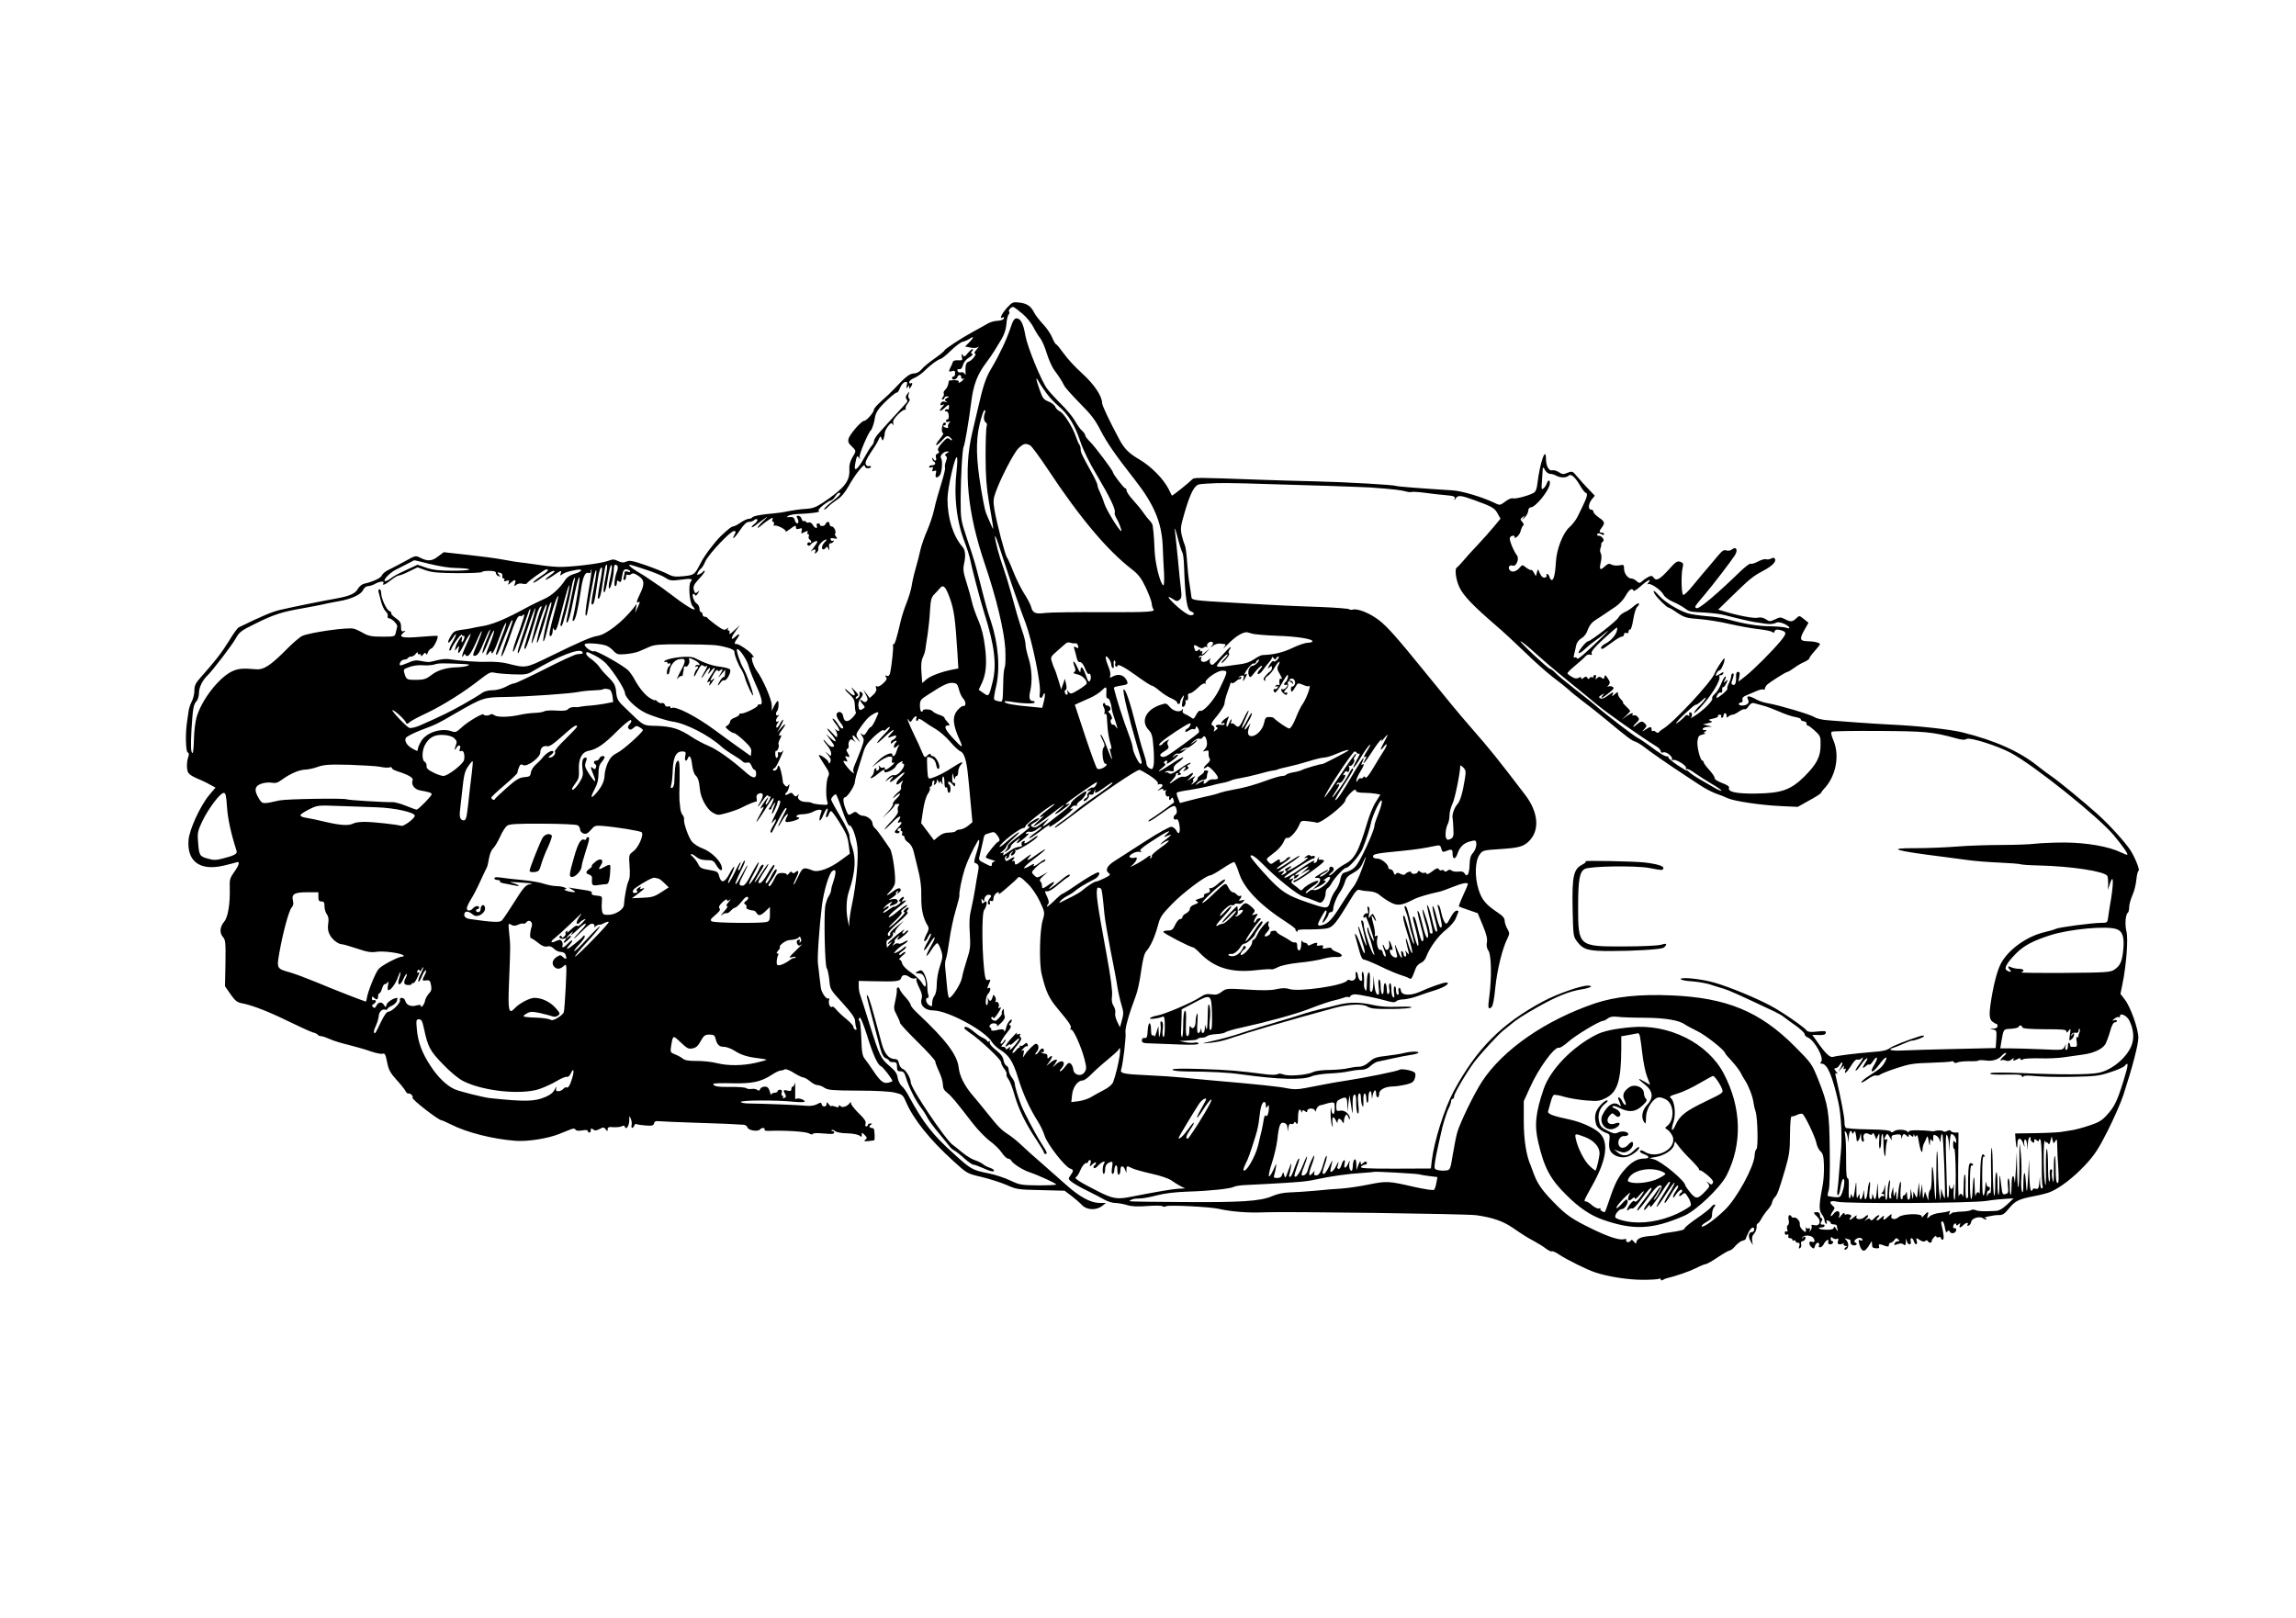 <?xml version="1.0" standalone="no"?>
<!DOCTYPE svg PUBLIC "-//W3C//DTD SVG 20010904//EN"
 "http://www.w3.org/TR/2001/REC-SVG-20010904/DTD/svg10.dtd">
<svg version="1.0" xmlns="http://www.w3.org/2000/svg"
 width="1500pt" height="1057pt" viewBox="0 0 1500 1057"
 preserveAspectRatio="xMidYMid meet">
<g transform="translate(0,1057) scale(0.1,-0.1)"
fill="#000000" stroke="none">
<path d="M6578 8558 c-35 -39 -52 -78 -27 -62 7 4 10 1 7 -7 -3 -8 -19 -14
-39 -15 -19 0 -47 -8 -64 -17 -16 -10 -59 -33 -95 -53 -81 -44 -190 -116 -190
-124 0 -4 -28 -27 -62 -51 -35 -24 -74 -56 -86 -71 -15 -18 -34 -28 -51 -28
-27 0 -58 -24 -128 -100 -18 -19 -55 -55 -83 -79 -27 -24 -50 -49 -50 -56 0
-19 -49 -75 -65 -75 -18 0 -94 -88 -102 -118 -4 -18 1 -30 21 -48 31 -30 31
-30 4 -74 -14 -24 -21 -49 -19 -77 4 -78 -33 -123 -172 -217 -48 -31 -68 -39
-115 -41 -31 -2 -82 -9 -112 -15 -30 -7 -75 -13 -100 -15 -75 -6 -130 -17
-136 -26 -3 -5 -13 -9 -22 -9 -10 0 -34 -11 -54 -25 -20 -14 -42 -25 -49 -25
-10 0 -31 -17 -78 -61 -43 -42 -107 -126 -133 -177 -41 -79 -41 -79 -113 -87
-54 -5 -70 -3 -102 14 -21 11 -85 37 -142 57 -87 30 -108 34 -128 25 -20 -9
-32 -8 -55 3 -26 13 -34 13 -66 1 -48 -18 -250 -42 -327 -39 -58 3 -81 6 -175
20 -25 4 -56 8 -70 9 -14 1 -63 9 -110 18 -47 9 -154 23 -238 32 l-153 17 -37
-28 c-40 -31 -68 -33 -117 -8 -29 15 -33 14 -95 -21 -36 -20 -84 -45 -107 -56
-23 -10 -44 -28 -48 -38 -5 -17 -57 -42 -116 -55 -14 -3 -32 -18 -40 -32 -17
-32 -52 -48 -139 -64 -81 -14 -283 -55 -370 -75 -54 -13 -114 -38 -270 -114
-8 -4 -36 -42 -61 -84 -47 -77 -94 -138 -181 -235 -40 -45 -48 -60 -48 -93 0
-22 -7 -54 -17 -72 -9 -18 -17 -41 -19 -52 -1 -11 -6 -45 -11 -75 -13 -78 -10
-203 4 -207 8 -3 9 -12 2 -33 -6 -15 -9 -45 -7 -67 3 -39 12 -47 97 -83 15 -6
40 -19 57 -29 l32 -17 -42 -50 c-58 -70 -128 -223 -134 -291 -12 -142 74 -205
229 -169 35 8 72 18 82 21 27 11 21 -16 -14 -64 -26 -37 -30 -50 -28 -99 3
-107 -11 -195 -37 -225 -28 -34 -31 -73 -7 -100 16 -17 18 -38 16 -170 l-3
-151 36 -52 c29 -42 43 -53 73 -59 67 -12 177 -55 309 -120 72 -35 143 -67
157 -71 14 -3 28 -10 31 -15 3 -5 12 -9 21 -9 9 0 35 -9 57 -19 23 -11 79 -28
126 -39 47 -12 111 -30 143 -42 32 -11 67 -18 76 -15 15 5 20 -4 30 -55 10
-51 21 -70 61 -115 27 -29 54 -63 60 -75 6 -11 15 -18 19 -15 10 5 34 -19 26
-27 -9 -9 170 -148 190 -148 4 0 30 -12 59 -26 105 -54 277 -97 424 -108 79
-6 211 15 283 44 30 12 65 26 78 31 17 7 26 6 31 -2 5 -8 20 -9 44 -5 23 4 36
3 36 -4 0 -5 5 -10 10 -10 6 0 10 7 10 16 0 13 3 14 14 5 12 -10 21 -9 43 2
24 13 29 13 40 -2 11 -15 12 -15 13 1 0 13 8 16 38 13 20 -1 45 1 54 6 11 6
18 5 20 -3 8 -24 28 4 29 40 0 35 1 35 10 12 6 -14 8 -33 5 -42 -5 -22 10 -24
18 -2 3 8 10 13 15 9 6 -3 32 -7 60 -9 40 -3 50 -1 54 14 3 13 12 17 34 14 16
-2 123 -6 238 -10 189 -6 239 -8 312 -13 12 0 24 -9 27 -19 7 -19 71 -28 82
-11 3 5 12 9 20 9 8 0 12 -5 9 -10 -4 -6 7 -10 27 -9 101 4 239 -4 262 -16 14
-8 26 -10 26 -4 0 5 28 7 70 3 50 -5 70 -4 70 5 0 6 -5 11 -12 11 -6 0 -8 3
-5 6 4 4 14 1 23 -7 9 -7 43 -14 79 -14 36 -1 71 -8 80 -15 12 -10 15 -10 15
6 0 16 1 16 19 -2 17 -17 17 -21 4 -31 -12 -9 -8 -11 19 -9 18 2 35 4 38 5 5
1 6 27 1 69 0 6 -8 12 -16 12 -18 0 -20 16 -2 23 7 3 5 6 -5 6 -10 1 -18 -3
-18 -9 0 -5 -5 -10 -11 -10 -6 0 -8 8 -4 19 4 13 -8 32 -45 67 -27 27 -50 56
-50 64 0 10 -3 11 -8 4 -14 -22 -48 -34 -60 -22 -9 9 -12 9 -12 0 0 -8 -7 -9
-25 -2 -14 5 -25 6 -25 2 0 -4 -7 2 -15 12 -13 17 -15 18 -15 3 0 -21 -27 -23
-32 -2 -3 13 -6 13 -31 0 -17 -9 -44 -13 -70 -10 -44 5 -285 14 -374 15 -29 0
-53 5 -53 10 0 12 236 13 348 1 46 -4 71 -3 69 3 -5 15 -55 26 -60 13 -2 -7
-3 20 -2 58 1 39 0 60 -2 48 -3 -13 -9 -23 -14 -23 -5 0 -9 -7 -9 -16 0 -12
-6 -15 -25 -10 -28 7 -30 4 -15 -24 7 -13 6 -19 -6 -24 -8 -3 -12 -2 -9 4 3 6
2 10 -3 10 -6 0 -8 9 -5 20 4 14 0 20 -11 20 -9 0 -16 -4 -16 -10 0 -5 -9 -10
-20 -10 -11 0 -20 -6 -21 -12 0 -7 -5 2 -10 20 -7 24 -15 32 -33 32 -13 0 -27
-7 -30 -16 -5 -12 -10 -13 -19 -5 -8 6 -24 8 -37 6 -13 -2 -29 0 -35 5 -6 5
-52 9 -102 8 -85 -1 -113 4 -113 20 0 4 54 6 121 4 132 -3 191 9 262 56 21 14
46 26 55 27 10 0 23 4 29 8 6 4 33 -6 59 -23 26 -16 54 -30 62 -30 8 0 27 -11
44 -25 16 -14 38 -25 49 -25 11 0 32 -8 46 -18 23 -15 54 -17 218 -18 116 0
210 -5 241 -13 48 -11 53 -15 72 -59 48 -113 154 -246 308 -386 92 -84 92 -84
186 -106 51 -12 125 -36 163 -52 67 -30 77 -31 225 -34 l155 -4 45 -34 c25
-19 56 -46 69 -60 31 -33 93 -35 131 -6 l25 20 -40 0 c-58 0 -129 38 -215 114
-41 36 -115 101 -163 144 -49 42 -109 96 -134 120 -25 24 -62 54 -82 67 -49
31 -70 53 -137 137 -32 40 -75 93 -96 117 -55 63 -89 129 -95 186 -10 84 -83
180 -267 353 -25 23 -46 48 -46 55 0 7 -15 30 -34 51 -19 20 -36 44 -38 52 -2
8 -7 14 -13 12 -5 -2 -8 -10 -6 -18 1 -8 -3 -39 -10 -68 -11 -49 -11 -56 9
-93 12 -23 22 -46 22 -53 0 -6 52 -62 115 -124 63 -62 115 -119 115 -127 0 -7
11 -37 25 -67 14 -29 25 -67 25 -85 0 -22 8 -38 28 -53 28 -22 53 -52 164
-196 35 -45 87 -99 116 -120 29 -21 64 -56 77 -76 14 -21 32 -38 40 -38 8 0
18 -6 22 -14 12 -21 79 -63 121 -76 52 -17 172 -72 172 -79 0 -4 -53 -6 -117
-6 -110 1 -122 3 -183 32 -36 17 -99 38 -140 46 -108 22 -116 26 -225 125
-143 128 -203 205 -299 382 -13 25 -33 54 -45 64 -12 11 -24 36 -27 56 -4 27
-17 45 -53 75 -57 48 -66 67 -131 275 -28 91 -55 175 -60 188 -6 13 -10 39
-10 58 l0 35 88 -2 c160 -4 183 -1 189 21 6 23 30 25 56 5 11 -7 26 -11 35 -8
9 4 13 2 9 -4 -3 -5 5 -31 18 -56 18 -37 22 -54 15 -76 -11 -40 23 -73 77 -73
93 0 338 -131 383 -206 10 -16 34 -39 54 -51 58 -36 84 -76 117 -184 32 -104
75 -198 129 -284 17 -26 37 -69 45 -95 15 -51 133 -203 166 -213 23 -8 24 -14
3 -44 -16 -23 -16 -25 7 -43 13 -11 60 -38 104 -59 44 -22 96 -49 115 -60 19
-10 49 -19 66 -19 17 0 51 -6 75 -13 31 -10 71 -12 134 -7 50 4 94 3 99 -1 5
-5 16 -5 25 0 20 9 281 -4 341 -17 84 -19 196 -28 300 -23 120 6 1329 -10
1385 -19 107 -15 177 -40 239 -83 76 -52 91 -61 141 -88 22 -12 55 -32 73 -46
17 -13 36 -22 40 -19 5 3 26 -6 46 -20 49 -33 185 -101 239 -118 84 -28 214
-48 309 -48 53 0 102 3 107 7 6 3 11 1 11 -5 0 -6 5 -8 13 -3 6 4 17 9 22 10
69 17 150 45 192 66 29 15 58 27 65 27 7 0 43 20 80 45 37 25 73 45 79 45 7 0
24 14 38 31 14 16 35 31 46 33 11 2 20 7 20 12 1 5 9 24 18 42 18 34 37 42 37
17 0 -8 -6 -15 -14 -15 -22 0 -27 -29 -10 -58 l15 -27 -4 29 c-3 18 1 34 12
45 9 9 17 28 17 42 -1 13 2 24 6 24 4 0 16 14 25 32 10 18 29 45 43 60 13 15
26 36 27 46 2 10 9 25 16 32 18 17 28 45 68 180 28 97 33 125 33 232 1 78 5
122 11 119 6 -2 22 3 36 10 14 7 29 9 35 6 17 -13 82 -149 90 -188 4 -21 16
-47 27 -56 16 -15 21 -32 23 -91 1 -40 -2 -95 -7 -123 -26 -136 -27 -168 -8
-196 11 -14 19 -33 19 -41 0 -9 4 -19 10 -22 6 -3 7 1 4 10 -5 11 -2 14 10 9
9 -3 16 -10 16 -15 0 -5 9 -9 20 -9 11 0 20 -4 20 -9 0 -5 3 -18 6 -28 3 -10
-2 -7 -10 7 -9 15 -15 19 -16 10 0 -11 -12 -15 -44 -15 -25 0 -48 4 -52 8 -4
4 2 7 14 7 12 0 22 5 22 10 0 6 -3 9 -7 9 -20 -3 -23 3 -13 21 7 14 7 20 0 20
-5 0 -10 9 -10 20 0 13 -7 20 -20 20 -25 0 -25 -4 1 -29 30 -27 18 -65 -18
-56 -16 4 -22 2 -18 -5 3 -5 1 -18 -5 -27 -10 -16 -11 -16 -6 -1 3 11 1 15 -9
12 -7 -3 -15 0 -18 8 -2 7 -2 3 0 -9 4 -28 -1 -29 -25 -5 -9 9 -16 25 -14 35
4 18 -26 49 -40 41 -4 -2 -9 0 -13 6 -13 21 -26 9 -20 -19 4 -17 2 -32 -5 -36
-6 -4 -8 -16 -4 -27 4 -14 2 -18 -5 -14 -6 4 -11 0 -11 -9 0 -11 5 -15 14 -12
10 4 13 1 9 -9 -3 -8 1 -14 11 -14 9 0 16 -5 16 -11 0 -5 5 -7 10 -4 6 3 10 1
10 -4 0 -6 7 -11 16 -11 11 0 14 -6 9 -21 -5 -15 -4 -19 5 -14 6 4 10 16 7 26
-3 11 0 19 8 19 7 0 15 7 19 15 6 17 -9 21 -17 5 -3 -6 -4 -5 -3 2 4 20 58 20
72 0 15 -20 9 -33 -11 -25 -20 7 -19 -21 1 -37 13 -11 16 -10 21 8 3 12 11 22
19 22 8 0 11 -6 8 -15 -10 -24 20 -18 31 7 12 25 38 38 29 14 -7 -18 21 -23
31 -6 3 6 1 10 -4 10 -6 0 -11 7 -11 16 0 13 3 14 15 4 8 -6 20 -8 26 -4 9 5
10 1 7 -14 -5 -17 -2 -22 12 -22 10 0 20 3 23 8 2 4 2 1 1 -6 -2 -6 4 -12 14
-13 10 0 12 -3 5 -6 -7 -2 -13 -9 -13 -15 0 -6 6 -5 15 2 16 14 11 48 -9 63
-7 6 -4 7 7 3 10 -3 21 -6 23 -6 2 0 4 -8 4 -18 0 -11 8 -18 20 -19 20 -2 28
13 10 19 -14 5 2 26 24 30 10 1 21 -3 23 -10 3 -8 -1 -10 -12 -6 -13 6 -15 2
-9 -22 11 -43 28 -57 46 -36 9 9 20 26 26 37 11 19 11 19 12 -5 0 -20 5 -25
26 -26 18 -2 24 2 20 12 -6 17 3 18 38 4 21 -7 26 -6 26 5 0 8 5 15 11 15 7 0
18 8 25 18 10 14 15 15 25 4 11 -10 10 -12 -3 -12 -9 0 -18 -7 -21 -15 -5 -11
-1 -12 20 -4 18 6 30 6 39 -2 11 -9 14 -6 15 17 1 24 2 25 6 7 2 -13 10 -23
18 -23 8 0 11 7 8 20 -3 11 -1 20 5 20 5 0 12 -9 15 -20 3 -11 10 -20 15 -20
6 0 8 10 4 22 -5 22 -5 22 20 6 17 -11 29 -13 36 -6 6 6 12 6 16 -1 9 -14 26
-14 26 0 0 6 7 17 15 25 8 9 15 11 15 5 0 -6 7 -8 15 -5 8 4 15 1 15 -5 0 -6
5 -11 11 -11 11 0 9 32 -6 93 -5 17 -3 27 4 27 6 0 14 -18 17 -41 5 -28 10
-36 15 -27 8 11 11 11 18 -1 11 -17 41 -7 41 14 0 9 -5 13 -10 10 -5 -3 -10 1
-10 9 0 8 5 18 10 21 6 3 10 1 10 -6 0 -8 4 -8 15 1 13 11 14 10 9 -4 -8 -20
3 -21 22 -1 18 18 38 20 28 4 -4 -7 -1 -10 7 -7 8 3 15 14 17 25 4 25 57 39
79 22 7 -7 16 -9 20 -5 3 3 0 6 -8 7 -27 2 56 21 88 20 26 -1 38 7 65 40 42
52 65 64 164 83 43 8 93 21 109 28 64 27 153 96 225 173 63 67 88 105 149 225
40 80 87 186 103 235 58 177 98 330 98 375 0 58 -52 203 -89 250 l-28 36 13
64 c25 120 39 298 26 345 -11 43 -6 111 9 121 5 3 9 20 9 37 0 18 10 52 21 77
12 25 23 71 26 103 3 31 10 57 14 57 12 0 -22 87 -53 135 -34 52 -138 167
-214 235 -91 82 -254 215 -299 246 -22 15 -60 43 -85 63 -121 99 -283 172
-500 226 -76 19 -285 42 -455 50 -66 3 -174 10 -240 15 -66 5 -148 11 -183 14
-34 2 -74 11 -87 20 -27 18 -234 79 -305 91 -25 4 -60 15 -78 26 -44 25 -66
25 -53 1 7 -13 6 -23 -1 -30 -15 -15 -58 -16 -58 -2 0 6 6 10 14 10 9 0 12 7
10 18 -4 12 5 21 28 30 18 7 48 20 66 28 18 8 38 12 43 9 5 -4 9 -1 9 5 0 6 6
17 13 25 19 18 124 85 135 85 4 0 24 12 43 26 19 14 49 32 67 39 17 8 32 18
32 23 0 5 16 27 35 48 19 21 35 41 35 45 0 9 -38 19 -75 19 -56 1 -61 12 -29
70 l29 51 -30 24 c-29 24 -30 24 -50 5 -25 -24 -37 -25 -75 -5 -26 14 -33 13
-64 -2 -32 -15 -36 -15 -60 1 -17 11 -35 14 -52 10 -25 -6 -126 13 -219 41
l-40 12 81 79 c123 120 144 138 212 174 62 33 89 61 77 80 -4 7 -13 7 -25 0
-10 -5 -25 -7 -33 -4 -8 3 -32 -4 -52 -15 -21 -11 -42 -18 -48 -14 -5 3 -37
-21 -71 -54 -147 -143 -266 -243 -281 -237 -18 7 -18 6 56 94 54 64 166 210
193 252 22 34 9 61 -19 38 -8 -7 -23 -10 -34 -7 -24 6 -26 4 -86 -68 -27 -33
-56 -66 -63 -74 -7 -8 -38 -45 -69 -83 -30 -38 -60 -67 -66 -65 -13 4 -15 134
-4 180 6 23 4 29 -15 36 -20 7 -30 1 -71 -45 -62 -69 -86 -83 -103 -59 -10 14
-16 15 -36 5 -13 -7 -31 -19 -40 -28 -16 -14 -20 -13 -36 1 -10 10 -25 17 -34
17 -23 0 -48 33 -48 65 0 25 -2 27 -31 21 -17 -3 -40 -1 -51 5 -16 9 -24 6
-44 -12 -31 -29 -37 -22 -26 28 6 25 6 47 0 57 -5 10 -6 25 -2 34 4 9 6 21 5
26 -1 5 4 13 10 17 16 9 -6 39 -28 39 -8 0 -11 5 -8 10 4 7 13 7 26 0 13 -7
19 -7 19 0 0 5 -7 10 -15 10 -19 0 -19 9 0 34 22 29 19 38 -20 65 -19 13 -35
30 -35 37 0 8 -7 14 -15 14 -21 0 -19 37 4 67 l20 24 -42 44 c-23 24 -56 60
-73 81 -30 36 -32 37 -63 25 -27 -12 -34 -11 -57 4 -14 9 -34 15 -44 12 -21
-5 -40 29 -40 73 0 90 -39 -20 -56 -158 -4 -38 -11 -55 -26 -63 -35 -19 -120
-41 -135 -35 -8 3 -30 -6 -49 -21 -35 -26 -35 -26 -72 -8 -80 38 -210 77 -272
81 -194 12 -364 25 -369 29 -13 7 -322 25 -531 30 -118 3 -273 7 -345 10 -439
16 -443 16 -457 2 -25 -25 -130 -109 -132 -105 -1 2 -11 20 -21 42 -35 68
-114 148 -190 193 -69 40 -101 72 -133 133 -65 121 -112 221 -112 237 0 45
-52 122 -130 193 -44 39 -98 98 -121 131 -23 32 -45 59 -49 59 -4 0 -15 19
-25 42 -9 24 -36 64 -60 89 -23 25 -50 59 -58 75 -22 44 -47 61 -97 67 -42 5
-46 4 -82 -35z m103 -39 c25 -21 57 -60 70 -86 13 -26 33 -59 45 -73 11 -14
31 -59 43 -100 13 -41 35 -91 50 -110 31 -42 47 -67 64 -100 6 -13 53 -65 102
-115 71 -71 100 -108 134 -175 43 -84 102 -168 225 -325 124 -158 175 -277
182 -430 2 -55 6 -137 9 -183 2 -45 0 -80 -5 -77 -21 13 -54 144 -57 230 -2
50 -5 101 -7 115 -2 14 -4 33 -5 42 0 10 -9 25 -19 35 -10 10 -29 34 -42 53
-13 19 -43 56 -67 82 -24 26 -43 54 -43 63 0 8 -4 15 -9 15 -9 0 -81 94 -81
106 0 11 -119 169 -149 198 -17 17 -31 35 -31 41 0 7 -9 20 -21 31 -12 10 -32
39 -46 64 -14 25 -55 75 -92 111 -36 36 -77 81 -90 99 -39 52 -129 274 -142
347 -13 78 -31 113 -58 113 -15 0 -24 -16 -41 -67 -24 -73 -72 -174 -125 -263
-34 -56 -53 -113 -85 -254 -11 -45 -28 -119 -39 -166 -57 -244 -31 -519 83
-855 76 -223 127 -438 134 -557 2 -53 1 -105 -3 -115 -5 -10 -9 -45 -10 -78
-4 -161 -2 -153 -30 -147 -14 2 -28 8 -30 12 -3 5 2 39 11 77 30 122 17 284
-32 433 -25 73 -32 100 -74 265 -29 114 -38 145 -84 280 -39 118 -40 122 -40
260 1 143 11 323 20 337 7 12 34 169 49 289 14 114 40 183 98 259 17 23 41 57
52 75 11 18 33 54 48 79 18 30 29 64 32 97 1 27 8 55 14 63 6 7 8 16 4 19 -10
10 18 38 31 30 6 -3 32 -23 57 -44z m-348 -185 l-28 -28 35 -7 c22 -5 41 -3
50 4 8 6 4 -1 -9 -16 -14 -15 -19 -27 -12 -27 17 0 -19 -47 -41 -53 -17 -5
-23 -28 -20 -72 2 -15 0 -17 -7 -6 -5 8 -16 11 -24 8 -9 -3 -18 1 -21 9 -4 10
0 14 11 12 11 -2 19 7 24 27 5 18 21 38 41 49 18 11 27 21 20 24 -10 3 -10 7
-1 18 6 8 8 14 3 14 -4 0 -18 -12 -31 -27 -19 -24 -24 -26 -34 -13 -8 12 -9
10 -5 -11 5 -23 3 -25 -25 -23 -21 1 -32 -3 -35 -14 -3 -10 -10 -25 -15 -34
-13 -26 -11 -30 11 -23 16 5 20 2 20 -14 0 -12 -4 -21 -10 -21 -5 0 -10 -4
-10 -10 0 -16 27 -12 34 5 7 20 26 19 26 -1 0 -9 5 -12 13 -8 8 5 8 2 -2 -9
-13 -17 -37 -24 -27 -9 2 4 -11 8 -30 8 -19 0 -34 -2 -35 -5 -4 -29 -10 -43
-23 -57 -9 -8 -14 -20 -10 -25 3 -6 0 -16 -6 -24 -9 -11 -9 -15 -1 -15 6 0 11
5 11 10 0 6 8 10 18 10 15 -1 15 -2 -2 -11 -15 -9 -16 -13 -5 -21 10 -7 8 -8
-7 -3 -15 4 -24 0 -28 -11 -5 -12 -2 -15 11 -10 15 6 15 4 -2 -14 -27 -30 -13
-33 18 -4 26 24 27 24 27 4 0 -12 -4 -19 -9 -15 -5 3 -13 1 -16 -5 -4 -6 -1
-9 7 -8 8 2 14 -8 16 -24 2 -16 -1 -28 -7 -28 -6 0 -11 -5 -11 -11 0 -6 7 -8
16 -5 14 5 15 4 5 -8 -7 -8 -10 -19 -7 -25 3 -5 -1 -8 -9 -7 -18 3 -32 16 -17
16 7 0 12 5 12 11 0 6 -6 9 -12 7 -15 -5 -21 -68 -6 -68 5 0 -4 -17 -21 -37
-40 -48 -30 -58 13 -11 27 30 35 33 49 23 9 -7 17 -16 17 -20 0 -4 -7 -2 -16
6 -13 11 -20 7 -50 -26 -24 -27 -31 -42 -24 -50 8 -9 6 -14 -5 -19 -11 -4 -14
-13 -10 -26 7 -21 -10 -28 -18 -7 -4 9 -6 9 -6 0 -1 -6 4 -15 9 -18 17 -10 11
-25 -10 -25 -11 0 -20 -4 -20 -10 0 -5 7 -7 15 -4 11 5 13 2 8 -12 -5 -14 -3
-16 10 -11 14 5 16 2 11 -18 -7 -28 7 -33 26 -10 14 17 20 95 8 111 -11 15 17
44 40 44 15 -1 15 -2 -2 -11 -13 -8 -15 -14 -7 -18 9 -6 9 -15 1 -36 -6 -16
-9 -34 -6 -41 3 -7 -9 -54 -25 -106 -16 -51 -37 -124 -45 -163 -8 -38 -29
-101 -46 -140 -17 -38 -37 -95 -44 -125 -6 -30 -21 -86 -32 -125 -11 -38 -23
-90 -26 -114 -4 -25 -19 -74 -33 -110 -15 -36 -32 -91 -39 -121 -27 -116 -38
-150 -46 -150 -5 0 -7 -4 -4 -8 5 -8 -9 -137 -19 -180 -4 -17 -11 -22 -22 -18
-12 5 -13 4 -5 -7 9 -11 5 -20 -17 -41 -17 -17 -34 -25 -41 -21 -9 5 -10 2 -6
-12 4 -13 -2 -27 -18 -42 l-24 -22 -21 28 -22 28 17 -32 c14 -25 15 -36 7 -44
-9 -9 -16 -9 -28 1 -20 17 -19 1 2 -22 15 -17 15 -20 3 -28 -23 -15 -28 -12
-32 18 -2 16 4 36 15 49 11 12 16 26 12 32 -9 16 -25 14 -19 -2 3 -8 -2 -20
-11 -27 -9 -7 -15 -8 -15 -2 0 6 6 12 13 15 8 3 2 14 -17 33 -29 29 -29 29
-13 3 23 -38 9 -44 -25 -12 -15 15 -28 24 -28 20 0 -4 14 -20 32 -36 25 -23
32 -37 33 -69 0 -23 4 -44 7 -47 3 -3 -8 -19 -24 -36 -33 -32 -54 -27 -60 14
-4 26 -33 34 -42 12 -3 -10 4 -30 19 -49 27 -35 30 -46 16 -46 -6 0 -18 13
-27 30 -10 16 -24 32 -32 35 -7 3 0 -12 17 -34 31 -38 32 -61 2 -39 -13 10
-14 10 -3 -2 6 -8 12 -23 12 -34 -1 -19 -4 -17 -30 12 -40 44 -50 41 -11 -3
41 -47 40 -67 -1 -29 l-32 29 27 -37 c31 -42 33 -48 13 -48 -8 0 -24 12 -35
26 -12 15 -21 23 -21 19 0 -4 11 -20 25 -37 14 -16 25 -39 25 -50 0 -21 0 -21
-22 -2 -22 18 -21 17 1 -8 16 -19 21 -32 16 -45 -7 -15 -9 -16 -12 -2 -4 15
-63 56 -63 43 0 -4 16 -31 36 -61 32 -48 35 -58 24 -78 -13 -25 -17 -128 -5
-163 6 -22 5 -23 -44 -19 -28 2 -54 7 -58 11 -3 3 -21 6 -38 6 -36 0 -61 22
-49 42 5 10 4 10 -6 1 -11 -10 -16 -9 -26 5 -11 14 -16 15 -33 4 -12 -7 -21
-8 -21 -3 0 5 4 11 8 13 5 2 12 17 16 33 5 21 4 26 -3 15 -8 -12 -13 -12 -23
-2 -7 7 -13 16 -13 20 -3 39 -18 103 -26 107 -5 4 -9 0 -9 -8 0 -8 -7 -17 -15
-21 -8 -3 -15 -1 -15 4 0 6 4 10 9 10 5 0 19 24 32 53 29 64 33 76 21 58 -5
-7 -15 -10 -21 -7 -7 5 -10 0 -8 -13 1 -11 -2 -21 -8 -23 -5 -2 -10 9 -10 24
-1 15 2 25 6 22 9 -5 23 35 15 43 -3 3 2 19 10 35 9 17 11 27 5 24 -18 -11
-13 9 9 37 29 37 24 47 -6 12 l-26 -30 21 39 c12 21 20 41 17 43 -2 3 -12 -10
-22 -29 -10 -19 -19 -27 -22 -20 -2 7 2 20 10 29 9 12 9 15 1 9 -8 -4 -13 -2
-13 6 0 8 6 20 13 27 10 11 10 13 0 7 -14 -8 -18 15 -6 28 10 10 13 66 4 66
-4 0 -14 -15 -23 -32 l-16 -33 0 36 c0 38 -59 174 -97 224 -26 36 -45 102 -24
90 7 -5 4 3 -6 16 -20 27 -92 75 -106 71 -13 -3 -11 12 6 34 23 31 17 40 -10
14 -33 -31 -32 -8 2 38 l27 37 -38 -35 c-21 -20 -34 -28 -31 -17 4 10 2 17 -5
17 -6 0 -8 5 -4 13 6 8 3 8 -9 -2 -14 -11 -23 -8 -69 25 -29 21 -54 42 -56 46
-2 5 -10 8 -18 8 -8 0 -14 7 -14 15 0 8 -4 15 -10 15 -5 0 -10 10 -10 23 0 12
-8 27 -19 34 -18 11 -35 63 -20 63 4 0 9 -5 11 -10 2 -6 9 0 17 12 13 21 13
22 -1 10 -13 -10 -17 -10 -22 4 -11 29 -6 42 34 85 22 23 37 45 34 48 -3 3 -8
1 -12 -5 -4 -6 -15 -13 -25 -17 -15 -6 -16 -4 -7 13 5 10 15 22 20 25 6 3 19
25 29 48 22 48 163 197 186 197 13 0 14 -4 5 -21 -24 -44 -1 -27 34 26 27 39
43 55 60 55 12 0 27 5 34 12 6 6 15 8 19 4 5 -4 -2 -16 -14 -26 -33 -26 -28
-36 5 -11 15 12 41 31 57 42 24 18 23 15 -7 -14 -41 -38 -53 -64 -15 -31 12
11 35 28 51 38 25 16 28 16 23 2 -4 -9 -2 -16 4 -16 6 0 8 -7 5 -16 -3 -8 -2
-12 3 -9 14 8 81 -27 74 -38 -4 -6 10 2 30 17 30 23 37 25 37 12 0 -13 5 -16
21 -11 19 6 21 4 16 -14 -4 -18 -2 -19 13 -11 24 13 33 13 25 0 -3 -5 -2 -10
4 -10 6 0 8 -6 5 -14 -3 -8 -1 -17 5 -21 6 -3 11 -11 11 -16 0 -6 -4 -8 -9 -4
-5 3 -12 1 -15 -4 -4 -5 -2 -12 3 -15 5 -4 12 -2 16 4 10 15 45 32 45 21 0 -5
-12 -24 -27 -43 -15 -18 -20 -27 -13 -20 20 17 33 15 26 -4 -5 -14 -4 -15 9
-4 9 7 13 19 11 27 -3 8 6 25 21 39 28 26 46 25 19 -1 -17 -18 -22 -45 -7 -45
6 0 13 5 17 12 5 8 10 6 16 -8 7 -15 8 -13 5 9 -3 17 0 27 9 27 7 0 16 5 20
12 4 6 3 8 -3 5 -6 -4 -13 -1 -16 6 -4 10 2 13 21 9 23 -4 25 -3 15 10 -7 8
-10 17 -7 21 10 10 -7 47 -22 47 -8 0 -14 7 -14 15 0 19 -19 20 -26 1 -3 -8
-14 -14 -24 -13 -10 1 -16 5 -14 9 3 4 -2 8 -10 8 -10 0 -13 -6 -10 -15 9 -23
-14 -18 -26 6 -7 11 -18 18 -25 15 -8 -3 -17 -1 -20 5 -4 5 -10 7 -15 4 -4 -3
-10 4 -13 15 -3 11 -13 20 -22 20 -10 0 -13 -4 -8 -12 12 -20 12 -38 1 -38 -5
0 -12 9 -15 20 -5 20 -14 24 -43 21 -12 -1 -12 0 1 9 10 5 34 10 55 11 87 3
156 12 145 19 -9 5 0 17 27 39 22 17 45 31 51 31 6 0 18 11 27 25 9 14 20 25
25 25 20 0 6 -18 -47 -59 -30 -24 -53 -46 -50 -49 4 -3 15 4 27 17 11 12 37
32 58 46 25 15 51 46 75 88 42 77 106 156 106 133 0 -9 8 -16 20 -16 11 0 20
4 20 10 0 5 -6 7 -14 4 -7 -3 -16 3 -20 13 -5 11 6 35 31 73 21 30 45 69 52
85 12 27 14 28 20 11 7 -18 8 -18 14 -2 4 10 7 26 7 35 0 10 10 31 21 45 17
22 24 25 31 14 7 -9 8 -8 4 6 -5 14 4 30 30 57 21 21 42 35 47 32 6 -3 7 -1 4
4 -4 6 2 22 13 36 13 17 17 28 10 32 -6 4 -8 16 -4 28 6 22 6 22 -9 2 -11 -15
-12 -23 -5 -33 8 -9 8 -16 -1 -25 -7 -7 -40 -43 -74 -81 -34 -37 -79 -86 -99
-109 -21 -22 -38 -48 -38 -58 0 -10 -7 -24 -15 -32 -8 -8 -30 -44 -50 -80 -41
-75 -68 -95 -59 -44 10 57 14 64 25 47 9 -12 10 -12 5 3 -5 16 57 163 75 177
6 5 22 54 24 75 4 37 24 67 77 117 33 32 64 56 68 53 3 -2 13 11 20 30 7 18
21 36 32 38 15 4 17 1 12 -21 -4 -21 -3 -24 5 -12 10 13 11 13 11 0 0 -13 1
-13 10 0 13 20 13 33 0 25 -5 -3 -10 0 -10 8 0 8 15 20 33 27 17 7 46 27 64
44 42 42 90 77 107 80 7 1 38 25 67 54 30 29 65 56 79 59 14 3 34 12 44 19 31
21 30 9 -1 -22z m505 -335 c18 -25 53 -62 78 -83 62 -52 107 -125 142 -231 19
-57 59 -138 108 -220 85 -143 123 -223 117 -243 -3 -7 2 -23 9 -35 15 -23 40
-87 33 -87 -12 0 -95 134 -110 179 -9 29 -24 65 -31 80 -8 14 -14 33 -14 41 0
8 -17 44 -37 80 -67 121 -73 134 -73 155 0 12 -4 25 -9 31 -5 5 -14 27 -21 48
-20 62 -79 156 -106 168 -13 6 -26 20 -30 30 -3 10 -22 26 -43 34 -33 13 -40
22 -59 77 -26 74 -28 94 -4 51 9 -17 32 -51 50 -75z m-403 -126 c-11 -26 -8
-55 6 -64 7 -4 9 -15 5 -25 -4 -11 -7 -98 -7 -194 0 -131 6 -205 21 -295 12
-66 23 -136 26 -155 4 -31 3 -32 -6 -11 -6 13 -17 38 -24 55 -20 44 -23 56
-46 188 -33 197 -36 317 -10 426 12 50 26 92 32 92 6 0 7 -7 3 -17z m295 -213
c10 -5 62 -76 116 -157 210 -318 389 -530 550 -654 40 -31 60 -56 88 -115 20
-42 38 -89 40 -105 1 -16 6 -32 9 -36 22 -21 -20 -24 -320 -23 -181 1 -354 -1
-385 -5 -64 -9 -82 0 -92 41 -4 14 -24 54 -46 87 -21 34 -53 98 -70 142 -17
44 -36 85 -41 92 -12 14 -68 227 -82 312 -9 54 -8 71 7 113 33 93 118 257 149
288 33 32 47 36 77 20z m-480 -160 c-20 -170 -1 -339 54 -477 13 -34 27 -77
31 -95 13 -67 68 -276 95 -363 67 -210 83 -338 55 -450 -24 -98 -25 -99 -61
-73 l-30 21 19 40 c29 62 36 129 22 241 -9 71 -22 123 -43 172 -17 39 -36 92
-42 120 -6 27 -22 85 -36 129 -21 65 -23 87 -16 120 12 53 9 91 -10 112 -61
70 -98 187 -98 313 0 68 49 285 62 272 3 -4 3 -41 -2 -82z m3875 -26 c11 0 30
-5 42 -12 28 -15 66 -15 81 0 15 15 43 -9 77 -68 14 -24 30 -44 35 -44 6 0 9
-9 7 -19 -3 -18 -11 -36 -60 -136 -11 -22 -35 -54 -54 -70 -42 -37 -84 -144
-88 -227 -4 -74 -14 -118 -27 -118 -5 0 -12 9 -15 20 -3 11 -10 20 -15 20 -5
0 -7 -4 -4 -9 3 -5 -1 -11 -8 -14 -15 -6 -28 6 -41 38 -7 19 -8 18 -14 -5 l-7
-25 -13 23 c-7 13 -15 21 -18 18 -3 -3 -17 4 -32 15 -25 20 -26 20 -41 2 -22
-27 -49 -35 -65 -20 -17 17 -4 40 18 31 22 -8 44 44 28 66 -24 32 -52 102 -47
116 3 8 13 14 21 14 9 0 13 -5 10 -11 -4 -6 2 -5 14 2 11 8 23 26 26 41 4 15
11 31 16 34 6 4 4 13 -6 24 -14 16 -14 18 2 31 17 13 17 13 4 -6 -13 -18 -12
-17 8 2 13 11 24 32 25 45 1 14 7 23 17 23 29 0 112 100 123 148 7 30 -9 38
-19 8 -3 -11 -13 -25 -21 -32 -13 -11 -15 -5 -10 52 2 35 5 71 5 79 1 9 7 5
14 -10 7 -14 22 -25 32 -26z m-1440 -79 c127 -4 246 -9 265 -10 150 -11 201
-17 230 -25 18 -5 36 -7 41 -5 4 3 40 1 81 -4 40 -6 103 -13 140 -16 56 -5 66
-9 62 -23 -5 -15 -4 -15 6 1 15 23 32 22 125 -12 113 -41 131 -51 150 -88 l18
-32 -44 -53 c-24 -29 -71 -82 -105 -118 -34 -36 -77 -83 -95 -105 -19 -22 -37
-41 -41 -43 -16 -7 -7 -79 16 -128 25 -55 89 -121 230 -243 50 -42 138 -124
198 -182 59 -58 142 -132 185 -165 43 -32 89 -69 103 -82 14 -14 53 -45 87
-71 34 -25 106 -82 159 -126 136 -113 164 -134 188 -141 12 -4 38 -20 59 -36
36 -29 156 -112 267 -185 30 -20 78 -51 105 -69 28 -18 71 -40 95 -49 25 -8
59 -22 76 -30 43 -20 217 -46 349 -52 l110 -5 75 42 c41 22 77 45 78 51 2 5 9
15 16 22 80 82 107 218 64 319 -15 36 -18 52 -10 57 7 4 146 6 310 5 301 -2
347 -6 501 -48 38 -11 58 -12 70 -4 20 12 202 -45 289 -92 151 -81 571 -417
671 -537 59 -71 95 -122 89 -128 -2 -2 -20 5 -41 15 -79 39 -224 64 -367 65
-74 0 -162 -4 -195 -8 -33 -4 -130 -8 -215 -8 -85 0 -216 -4 -290 -10 -74 -6
-198 -11 -275 -11 -197 1 -144 -16 185 -57 47 -6 118 -16 158 -21 41 -6 131
-13 200 -16 70 -3 134 -8 142 -11 8 -3 62 -7 120 -8 212 -5 428 -38 447 -68 4
-6 6 -30 6 -52 l-2 -40 13 39 c26 83 26 -2 -1 -149 -3 -16 -7 -47 -10 -67 -5
-37 -6 -38 -47 -38 -56 0 -276 -29 -295 -39 -9 -5 -41 -14 -71 -21 -118 -27
-239 -114 -288 -206 -20 -38 -40 -107 -56 -194 -23 -129 -23 -167 0 -185 10
-8 22 -15 27 -15 4 0 7 -7 7 -15 0 -9 -10 -16 -27 -16 -27 -2 -27 -2 -3 -6 24
-4 25 -7 22 -62 l-4 -59 -266 -6 c-147 -3 -302 -8 -344 -10 -75 -4 -102 6 -55
19 12 4 41 15 64 26 24 10 46 19 50 19 22 0 83 22 83 30 0 5 -14 4 -32 -2 -77
-24 -174 -63 -188 -74 -22 -17 -46 -23 -130 -29 -96 -8 -219 -23 -246 -31 -21
-5 -51 25 -112 113 l-22 31 42 -1 c31 -1 44 3 46 14 2 13 -6 14 -55 9 -40 -5
-61 -3 -68 5 -21 26 -163 124 -235 162 -92 50 -271 124 -365 151 -82 25 -225
40 -225 25 0 -6 33 -13 73 -15 39 -3 92 -12 117 -20 25 -8 65 -21 90 -28 39
-12 99 -39 336 -151 23 -11 51 -27 62 -37 12 -9 46 -35 77 -56 30 -22 55 -46
55 -53 0 -8 8 -17 19 -21 46 -18 111 -138 88 -161 -8 -8 -6 -11 4 -11 37 0 70
-79 109 -252 19 -84 26 -238 16 -333 -3 -22 -7 -78 -11 -125 -3 -47 -8 -100
-11 -117 -3 -18 -1 -33 4 -33 5 0 12 22 16 50 4 27 11 52 16 55 14 9 11 -43
-4 -85 -12 -33 -15 -35 -52 -32 -21 2 -41 6 -43 8 -2 2 0 19 6 37 6 20 9 125
7 258 -3 255 -10 300 -75 464 -42 105 -45 108 -154 218 -227 228 -445 318
-805 333 -209 9 -368 -8 -500 -52 -324 -110 -602 -303 -738 -511 -51 -78 -143
-267 -162 -333 -7 -25 -20 -90 -29 -145 -16 -98 -17 -100 -45 -103 -16 -2 -39
-1 -53 3 -23 5 -24 9 -18 53 4 26 13 74 21 107 8 33 16 69 18 80 9 48 36 135
50 163 9 17 16 38 16 47 0 8 5 15 10 15 6 0 10 8 10 18 1 19 89 168 135 227
46 59 154 176 183 199 15 12 34 27 42 34 48 41 87 66 191 125 120 67 202 100
279 112 60 10 86 24 43 25 -46 0 -200 -54 -290 -102 -273 -146 -436 -310 -586
-588 -61 -114 -128 -327 -143 -453 l-6 -52 -234 -1 c-192 0 -231 2 -222 13 6
7 17 13 24 13 8 0 14 5 14 10 0 14 -13 13 -28 -2 -9 -9 -12 -8 -13 7 0 13 -5
8 -14 -15 l-13 -35 -1 40 c-1 47 -22 35 -23 -14 -1 -17 -4 -31 -8 -31 -12 0
-19 26 -14 52 3 20 2 19 -8 -4 -15 -35 -32 -37 -24 -3 9 36 -9 31 -20 -6 -5
-17 -13 -29 -19 -27 -5 2 -9 5 -9 8 12 43 11 49 -4 18 -20 -44 -48 -62 -39
-26 3 13 8 34 11 48 4 14 -5 1 -19 -28 -13 -28 -29 -52 -35 -52 -14 0 -13 8 6
64 9 26 14 50 11 53 -3 3 -11 -14 -17 -37 -18 -65 -32 -90 -51 -90 -13 0 -17
5 -13 18 5 15 3 14 -10 -2 -27 -33 -30 -9 -7 50 12 31 19 59 17 62 -5 5 -33
-58 -43 -96 -5 -23 -28 -40 -39 -30 -3 3 4 29 16 57 11 28 20 57 19 64 0 7
-13 -19 -28 -58 -16 -40 -36 -71 -45 -73 -13 -3 -13 4 4 54 22 64 24 72 11 59
-5 -6 -16 -34 -26 -62 -9 -29 -21 -53 -27 -53 -6 0 -8 6 -5 14 3 8 8 32 11 53
5 31 2 28 -16 -22 -19 -53 -22 -57 -28 -35 -6 24 -7 24 -14 4 -4 -15 -15 -21
-32 -21 -22 0 -25 3 -19 21 9 28 17 85 9 66 -45 -108 -61 -99 -24 13 15 46 31
115 35 152 10 93 19 115 44 108 14 -4 22 -14 22 -32 l2 -26 4 28 c3 19 9 27
18 23 8 -3 16 0 19 7 3 9 8 8 15 -3 8 -11 11 -2 11 38 0 28 5 52 10 52 6 0 10
-6 11 -12 0 -10 2 -10 6 0 4 10 8 10 19 1 11 -9 14 -8 14 2 0 21 50 21 51 0 1
-9 4 -5 8 9 4 14 16 26 26 28 11 2 27 6 35 9 8 3 25 7 38 9 20 2 22 -2 22 -37
0 -47 -17 -52 -23 -6 -2 18 -4 9 -4 -23 -1 -30 3 -66 8 -80 7 -21 8 -19 4 13
-4 41 6 49 23 15 8 -18 11 -19 11 -5 1 22 17 22 30 -1 10 -16 10 -15 11 3 0
11 5 27 10 35 7 12 11 10 19 -10 5 -14 10 -18 10 -10 1 29 -34 58 -62 53 -25
-5 -27 -3 -27 29 0 28 5 37 25 46 40 19 45 15 47 -35 l1 -48 6 55 7 55 7 -45
c14 -91 15 -94 14 -26 -1 48 2 71 11 73 9 4 12 -12 12 -56 0 -33 5 -63 10 -66
7 -5 9 14 4 58 -4 43 -3 67 5 71 7 5 11 -4 12 -26 0 -18 4 -42 9 -53 6 -14 8
-5 7 30 -1 28 2 50 8 50 6 0 10 -12 11 -27 1 -45 14 -45 14 0 0 46 19 59 21
15 2 -27 2 -27 6 -3 7 37 23 49 23 17 0 -15 5 -27 10 -27 6 0 10 10 10 23 0
26 38 47 89 48 20 0 58 6 85 12 41 10 51 17 59 40 6 19 6 32 -1 39 -14 14 -89
27 -99 18 -9 -8 -224 -52 -343 -70 -41 -6 -106 -17 -145 -25 -38 -7 -98 -19
-131 -25 -47 -9 -74 -9 -115 -1 -49 11 -195 26 -484 51 -60 5 -150 14 -200 19
-49 5 -150 12 -222 15 -158 7 -186 12 -179 35 13 40 34 219 29 243 -5 25 22
122 68 243 11 28 26 99 34 160 11 77 21 115 34 130 27 30 55 91 75 165 15 58
25 73 92 142 72 75 223 188 250 188 7 0 44 20 81 45 37 25 71 44 76 42 5 -1
19 -33 31 -70 32 -102 137 -211 314 -325 34 -22 59 -42 56 -45 -3 -3 0 -8 7
-13 7 -4 10 -3 6 3 -5 8 20 11 76 10 45 0 98 3 117 7 38 8 60 35 147 179 40
67 50 77 67 72 12 -4 40 -8 64 -9 26 -2 51 -11 65 -24 12 -11 42 -32 66 -45
48 -28 77 -25 156 16 33 17 93 34 175 52 9 2 44 15 79 29 63 25 101 33 101 19
0 -3 -14 -37 -32 -75 -17 -37 -29 -69 -27 -71 2 -2 31 -12 63 -23 l60 -21 33
-79 c24 -58 31 -87 27 -111 -4 -21 -1 -39 10 -55 19 -26 22 -175 6 -297 -11
-80 -8 -90 14 -72 9 7 18 52 25 129 12 115 46 255 79 320 15 32 15 36 -1 64
-9 16 -17 40 -17 52 0 16 -13 32 -39 49 -83 55 -109 85 -131 153 -27 84 -24
190 7 231 19 27 25 28 134 35 125 8 155 17 192 56 67 71 56 186 -28 297 -180
236 -229 297 -348 433 -93 107 -143 168 -302 364 -185 228 -248 300 -304 344
-59 46 -139 79 -172 71 -10 -3 -21 -2 -24 2 -2 4 -89 11 -192 15 -197 7 -251
9 -553 27 -282 16 -285 16 -287 42 -1 12 -7 49 -12 82 -6 33 -13 100 -16 149
-3 48 -10 96 -15 106 -5 10 -14 39 -20 64 -9 42 -7 59 21 153 36 122 62 171
93 178 11 3 62 6 111 8 85 2 168 0 740 -18z m-961 -434 c5 -7 10 -43 11 -80 8
-222 19 -298 46 -306 26 -9 24 -25 -3 -25 -14 0 -49 23 -86 56 -63 56 -77 81
-28 49 22 -15 29 -15 42 -4 13 10 15 24 10 64 -4 27 -13 120 -21 205 -9 85
-17 171 -20 190 -2 19 6 -3 18 -50 12 -47 26 -91 31 -99z m-1134 -151 c35
-105 87 -251 110 -310 43 -115 104 -410 93 -460 -6 -32 10 -42 21 -14 13 33
17 6 6 -37 l-11 -44 -72 7 c-113 10 -167 20 -174 31 -4 7 10 7 43 2 75 -13
154 -15 154 -4 0 5 -6 9 -14 9 -20 0 -26 22 -15 66 14 63 10 145 -11 212 -11
35 -20 75 -20 90 0 14 -8 51 -19 81 -26 78 -47 150 -77 261 -14 52 -36 124
-49 160 -28 76 -55 180 -55 206 1 11 16 -28 34 -86 19 -58 44 -134 56 -170z
m-3782 75 c56 -14 129 -26 164 -26 126 -3 125 -17 -2 -18 -99 0 -137 4 -184
19 l-58 20 -67 -31 c-78 -37 -80 -38 -115 -63 -15 -10 -30 -16 -33 -12 -9 9
37 56 72 73 22 11 109 56 121 62 1 1 46 -10 102 -24z m1153 -61 c-19 -96 -22
-124 -13 -124 5 0 15 38 22 85 7 47 17 88 22 92 10 5 6 -33 -11 -107 -5 -22
-5 -42 -1 -45 9 -6 30 81 30 125 0 17 4 30 9 30 17 0 22 -17 12 -42 -16 -43
-22 -98 -11 -98 5 0 10 10 10 21 0 17 3 19 14 10 11 -9 15 -3 20 34 6 35 11
45 26 45 10 0 22 -5 26 -11 4 -8 0 -9 -15 -4 -15 4 -21 2 -21 -9 0 -8 -3 -21
-6 -30 -3 -9 -1 -16 5 -16 6 0 11 9 11 21 0 11 4 17 10 14 6 -4 17 -2 24 4 10
8 22 5 47 -12 40 -27 42 -52 10 -118 -23 -47 -26 -63 -11 -54 13 8 13 3 -5
-36 l-16 -34 6 30 5 30 -22 -29 c-73 -91 -177 -172 -235 -181 -42 -7 -110 -36
-318 -138 -153 -74 -148 -73 -272 -42 -29 8 -85 12 -125 11 -61 -3 -180 5
-263 18 -11 1 -38 -1 -60 -6 -22 -6 -47 -11 -56 -13 -9 -2 -35 1 -57 6 -32 7
-49 5 -87 -12 -26 -11 -49 -19 -51 -16 -10 10 9 37 26 37 11 0 22 5 25 10 3 6
13 10 22 10 9 0 22 8 29 18 9 11 13 13 14 4 0 -7 5 -10 10 -7 6 3 10 0 10 -7
1 -8 5 -7 14 5 11 14 15 15 19 5 4 -8 8 -6 12 9 4 11 14 23 23 26 15 3 49 73
40 82 -2 2 -52 -1 -112 -6 -117 -10 -147 -3 -110 27 16 13 16 15 2 10 -15 -4
-18 1 -18 28 0 27 -7 38 -34 57 -19 13 -32 27 -30 31 3 5 -2 11 -11 15 -20 7
-55 84 -55 119 0 13 -5 24 -11 24 -6 0 -8 -8 -6 -17 3 -10 10 -39 17 -65 7
-26 20 -54 30 -63 10 -9 16 -23 13 -31 -3 -8 1 -14 8 -14 18 0 58 -40 54 -54
-2 -6 -6 -23 -9 -38 -6 -28 -7 -28 -89 -28 -67 0 -89 4 -123 23 -22 13 -50 26
-62 29 -40 11 -285 -24 -337 -47 -17 -8 -64 -48 -105 -90 -101 -102 -148 -133
-197 -128 -89 8 -119 5 -162 -16 -86 -45 -194 -185 -227 -298 -8 -28 -16 -92
-17 -142 -1 -50 -5 -91 -9 -91 -11 0 -13 41 -7 155 9 139 13 161 33 184 9 9
16 34 16 55 0 35 24 83 54 111 29 26 166 205 187 245 22 40 35 50 129 96 116
58 172 76 305 99 50 9 108 20 130 25 22 5 69 15 105 21 84 14 148 43 162 74 7
15 20 25 32 25 12 1 32 7 46 15 29 17 64 20 55 5 -12 -20 13 -10 50 20 21 17
44 30 51 30 8 0 38 12 68 27 l54 26 53 -19 c44 -15 84 -18 211 -19 87 0 158 3
158 8 0 4 20 7 45 7 32 0 45 -4 45 -14 0 -8 7 -17 16 -20 15 -6 15 -4 3 10
-12 14 -11 16 6 12 12 -2 19 -10 17 -21 -2 -9 2 -17 8 -17 6 0 8 -5 4 -11 -4
-8 0 -9 15 -4 17 5 20 3 14 -12 -6 -17 -5 -17 14 0 27 23 36 22 27 -5 -6 -20
-5 -21 9 -9 10 8 27 11 41 7 13 -3 26 -2 28 2 5 12 116 92 128 92 21 0 8 -16
-41 -48 -28 -18 -48 -36 -45 -39 3 -3 30 13 60 36 30 22 63 41 73 41 12 0 6
-8 -20 -27 -20 -14 -35 -28 -33 -31 3 -2 25 10 50 27 52 36 58 37 49 14 -5
-15 -4 -16 8 -7 16 13 48 23 98 31 46 7 32 -13 -18 -27 -23 -6 -46 -21 -56
-36 -38 -59 -92 -108 -145 -130 -30 -14 -68 -32 -85 -41 -170 -93 -250 -126
-330 -137 -16 -3 -41 -7 -55 -11 -14 -3 -45 -8 -70 -11 -40 -6 -49 -11 -68
-45 -27 -47 -13 -52 17 -6 29 45 26 21 -4 -32 -14 -24 -22 -47 -19 -50 4 -3 9
-1 11 5 11 31 67 107 70 96 3 -6 8 -10 13 -7 4 3 6 -4 3 -15 -3 -11 -9 -22
-13 -25 -5 -3 -6 4 -3 15 3 11 3 20 0 20 -8 0 -34 -43 -41 -70 -7 -25 -7 -25
10 -5 16 19 16 19 10 -8 -10 -42 8 -25 37 36 13 29 31 58 39 64 7 7 -1 -18
-19 -55 -31 -64 -46 -118 -23 -82 5 8 10 10 10 3 0 -6 7 -10 16 -9 10 2 30 35
52 84 19 45 37 80 39 78 3 -2 -9 -36 -26 -76 -36 -85 -37 -90 -12 -83 13 3 30
31 51 84 18 44 36 82 41 85 5 2 -5 -27 -22 -66 -17 -40 -29 -78 -27 -87 2 -8
19 25 38 73 19 48 36 81 38 73 1 -9 -11 -46 -27 -85 -30 -70 -32 -93 -6 -58 9
12 14 14 15 6 0 -31 21 4 51 88 17 49 37 95 44 100 7 6 -4 -33 -26 -87 -37
-95 -48 -137 -30 -117 4 5 25 54 46 109 21 55 42 105 48 110 13 13 7 -6 -37
-129 -20 -55 -34 -102 -31 -104 6 -6 36 65 69 165 15 45 34 87 42 93 8 7 14 9
14 5 0 -4 7 -2 15 5 12 10 13 7 5 -19 -14 -45 -26 -79 -49 -143 -22 -61 -27
-95 -10 -65 6 10 28 68 50 130 22 62 42 118 45 126 2 8 7 12 9 9 3 -2 -13 -56
-34 -119 -45 -132 -57 -178 -43 -164 5 6 31 74 57 153 26 79 50 141 52 138 3
-3 -9 -51 -27 -108 -47 -149 -49 -158 -40 -158 5 0 23 46 40 103 17 56 36 117
41 134 6 18 15 36 21 40 8 4 9 0 3 -13 -19 -47 -66 -217 -62 -227 2 -7 23 48
46 121 23 72 46 132 51 132 5 0 0 -24 -10 -53 -31 -88 -59 -197 -51 -197 7 0
45 117 71 217 6 23 15 45 20 48 5 3 3 -16 -5 -42 -27 -90 -52 -213 -45 -213 5
0 13 24 20 53 21 91 58 216 70 234 13 21 13 17 -25 -126 -14 -51 -25 -102 -25
-113 0 -30 20 -11 21 20 0 15 3 21 6 15 11 -29 22 -7 47 95 15 59 33 127 41
152 25 81 16 14 -15 -105 -34 -132 -33 -125 -21 -125 7 0 46 148 67 260 3 19
10 42 15 50 7 11 8 8 4 -10 -4 -21 -31 -152 -52 -255 -4 -21 -3 -27 5 -20 6 6
21 57 32 115 26 131 40 183 46 177 5 -4 -27 -201 -43 -266 -4 -16 -2 -22 5
-17 12 7 28 73 47 199 13 90 28 122 52 113 7 -3 13 1 13 11 0 9 2 14 4 12 3
-2 -6 -69 -20 -148 -21 -125 -24 -167 -11 -150 2 2 14 65 26 139 13 74 27 142
32 150 10 16 6 -23 -11 -110 -17 -90 -19 -110 -11 -110 11 0 17 24 32 132 11
82 22 118 32 108 3 -3 -3 -48 -13 -100 -10 -52 -16 -97 -14 -100 11 -10 21 24
33 112 7 51 15 97 18 101 11 19 13 -3 4 -49z m258 24 c53 -17 111 -41 128 -53
29 -19 39 -21 99 -13 70 10 84 7 66 -14 -16 -20 -7 -136 12 -157 44 -49 -20
-17 -119 59 -33 25 -71 53 -85 63 -14 9 -43 29 -65 44 -22 16 -61 41 -87 56
-44 26 -68 47 -52 47 4 0 50 -14 103 -32z m6550 -85 c-8 -10 -9 -14 -2 -10 15
10 85 -38 101 -69 7 -14 34 -34 59 -45 25 -10 59 -29 76 -41 36 -26 31 -25
141 -31 47 -3 102 -10 123 -16 59 -16 176 -43 198 -46 11 -1 41 -6 66 -10 29
-4 55 -3 67 4 15 8 29 7 56 -4 39 -17 51 -40 14 -26 -13 4 -59 8 -103 9 -78 0
-179 17 -280 46 -27 8 -88 17 -135 20 -47 4 -103 12 -125 19 -60 19 -150 74
-184 113 -34 38 -47 44 -31 14 12 -23 80 -90 91 -90 4 0 30 -15 57 -34 45 -30
61 -35 144 -41 51 -4 140 -18 198 -32 58 -13 143 -29 190 -34 46 -5 87 -14 91
-20 4 -7 9 -4 12 5 5 12 14 15 34 10 47 -11 48 -21 7 -71 -52 -64 -179 -191
-233 -233 l-44 -34 6 32 c5 24 3 32 -8 32 -10 0 -14 -10 -13 -33 1 -19 -2 -39
-6 -46 -9 -14 -29 -3 -23 13 15 40 17 56 8 56 -6 0 -11 -8 -11 -17 0 -10 -7
-31 -15 -47 -8 -15 -13 -32 -10 -36 5 -7 -57 -60 -70 -60 -3 0 -1 9 5 20 6 11
15 18 21 15 8 -6 13 8 10 28 0 4 3 7 7 7 5 0 14 12 21 27 11 24 11 25 -5 12
-16 -13 -16 -12 -5 9 6 12 8 22 3 22 -5 0 -17 -21 -27 -46 -10 -26 -28 -56
-41 -67 -13 -11 -21 -24 -18 -29 8 -13 -49 -72 -106 -110 -25 -17 -40 -25 -33
-18 13 14 6 43 -8 34 -5 -3 -6 -10 -3 -16 5 -7 2 -8 -6 -3 -7 4 -15 4 -19 -1
-13 -18 -61 -57 -61 -50 0 12 123 127 128 121 3 -3 21 9 40 27 22 21 31 26 24
13 -6 -11 -22 -31 -37 -45 -15 -14 -31 -34 -37 -45 -5 -11 10 0 34 25 73 76
140 182 131 208 -3 7 1 11 7 10 7 -2 15 4 18 12 4 11 0 11 -21 -3 -15 -10 -27
-15 -27 -13 0 15 14 36 24 36 12 0 40 70 31 78 -4 4 -53 -71 -62 -96 -20 -56
-276 -331 -341 -366 -9 -5 -20 -14 -24 -20 -4 -6 -11 -6 -21 2 -7 7 -17 9 -20
5 -4 -3 -7 1 -7 10 0 21 -9 21 -40 0 -25 -17 -25 -17 -7 4 17 19 17 22 2 37
-17 17 -27 14 -57 -12 -26 -22 -22 -7 4 17 18 17 19 23 8 36 -7 9 -19 14 -27
11 -8 -3 -11 -1 -8 4 10 17 -11 11 -41 -11 l-29 -21 28 26 c15 14 27 27 27 30
0 3 -12 17 -27 31 -15 14 -24 25 -20 25 4 0 -2 9 -13 20 -11 11 -20 27 -20 37
0 14 -2 14 -20 -2 -20 -18 -21 -18 -13 1 6 16 1 14 -30 -9 -25 -19 -42 -25
-52 -20 -12 7 -11 11 8 22 20 13 21 13 8 -2 -22 -27 -3 -20 40 15 32 26 37 33
24 40 -8 5 -21 6 -28 2 -8 -5 -8 -2 2 9 11 14 11 21 -5 44 -15 24 -19 25 -22
10 -3 -14 -7 -16 -18 -6 -11 9 -18 9 -29 -1 -13 -11 -14 -10 -9 4 3 9 1 16 -5
16 -6 0 -11 -5 -11 -11 0 -5 -4 -8 -9 -4 -5 3 -13 0 -17 -6 -5 -8 -9 -7 -14 2
-7 10 -11 10 -24 0 -12 -10 -16 -10 -16 -2 0 8 -5 9 -17 2 -13 -7 -26 -5 -45
7 -16 9 -28 19 -28 23 0 4 23 27 52 51 28 23 58 50 66 60 8 9 22 14 30 10 11
-4 14 -1 10 10 -4 10 20 40 77 92 46 42 86 76 88 76 3 0 3 -10 0 -22 -7 -29
-40 -66 -75 -84 -26 -13 -38 -34 -20 -34 4 0 31 18 60 40 29 22 59 40 67 40 8
0 15 7 15 15 0 9 6 12 15 9 10 -4 15 0 15 11 0 9 4 14 9 11 5 -4 15 27 21 66
7 43 18 78 28 85 8 7 12 16 9 20 -4 3 -20 -5 -35 -19 -15 -14 -41 -31 -58 -38
-17 -8 -35 -23 -40 -34 -9 -21 -180 -155 -199 -156 -15 -2 -69 -70 -61 -77 3
-4 23 9 44 29 20 19 53 45 72 58 19 13 37 27 40 30 3 3 16 14 30 24 14 11 3
-2 -25 -29 -131 -126 -169 -159 -173 -147 -2 7 -8 9 -14 6 -7 -5 -9 2 -4 21 4
15 10 41 13 58 4 18 17 36 34 46 18 10 34 31 42 56 9 25 25 47 45 60 17 11 46
30 64 42 18 13 52 35 74 50 23 16 52 47 65 71 22 40 43 54 51 32 2 -5 23 9 47
30 45 40 75 54 50 23z m-4564 -100 c28 -77 36 -137 50 -359 l6 -102 -28 -5
c-75 -14 -150 -41 -178 -64 l-30 -26 -5 69 c-4 48 -1 78 9 99 8 17 16 41 17
55 2 14 8 59 15 100 6 41 13 111 15 154 4 65 9 84 27 102 12 12 28 29 35 38
24 30 39 16 67 -61z m1971 -232 c16 -6 90 -12 164 -15 135 -4 244 -22 234 -38
-3 -4 -17 -8 -32 -8 -15 0 -60 -15 -99 -34 -61 -29 -121 -44 -194 -46 -9 0
-34 -12 -55 -27 -26 -18 -59 -30 -99 -34 -33 -4 -79 -11 -102 -14 -24 -3 -43
-2 -43 3 0 13 69 89 70 76 0 -6 -9 -19 -20 -29 -11 -10 -20 -22 -20 -27 0 -4
13 6 29 24 16 18 25 35 21 38 -5 3 -5 12 0 20 25 38 5 26 -41 -27 -28 -32 -57
-61 -64 -65 -15 -9 -29 18 -18 35 3 7 -3 4 -14 -6 -23 -20 -55 -13 -46 10 5
12 3 14 -7 8 -9 -5 -11 -4 -6 4 4 6 11 9 15 6 5 -2 19 8 32 23 l24 27 -29 -25
c-23 -20 -28 -21 -23 -7 4 11 3 16 -3 12 -6 -3 -10 -1 -10 6 0 9 -3 9 -14 0
-11 -9 -15 -8 -20 5 -12 30 -6 36 20 19 18 -12 29 -13 38 -6 7 6 17 7 21 3 5
-4 5 -2 2 4 -9 15 18 38 33 29 8 -5 7 -12 -2 -23 -12 -16 -11 -16 7 -1 11 9
31 15 45 14 14 -2 29 -4 34 -4 5 -1 1 -11 -9 -23 -10 -13 4 0 31 27 41 42 85
71 115 74 3 1 19 -3 35 -8z m-1150 -64 c6 2 14 -5 17 -16 4 -17 2 -19 -13 -11
-16 9 -17 7 -9 -18 4 -15 11 -39 14 -53 3 -17 11 -26 21 -25 10 0 22 -15 33
-42 9 -23 20 -40 24 -36 11 12 19 -24 9 -42 -8 -15 -13 -9 -28 34 -20 55 -34
67 -35 30 0 -17 -5 -12 -20 21 -21 47 -37 52 -19 6 8 -22 8 -30 -2 -36 -9 -6
-2 -11 20 -15 31 -6 62 -36 62 -59 0 -5 -24 -24 -52 -41 -48 -29 -53 -31 -66
-15 -13 15 -13 15 -8 -1 6 -21 -9 -24 -17 -4 -3 8 -1 16 5 18 7 3 8 16 3 38
l-8 35 -12 -35 -12 -35 -18 60 c-10 33 -21 67 -26 75 -4 8 -12 29 -17 46 -10
30 -7 34 34 70 25 22 50 44 57 50 7 7 21 8 32 4 11 -4 25 -5 31 -3z m2978 -41
c107 -95 118 -105 256 -218 74 -60 154 -125 176 -144 71 -58 271 -199 390
-274 13 -8 24 -21 24 -29 0 -8 6 -11 17 -7 19 8 66 -31 56 -47 -3 -6 -1 -7 5
-3 16 10 93 -36 87 -52 -3 -7 0 -10 5 -7 5 3 29 -8 52 -26 24 -17 74 -49 111
-71 38 -22 66 -42 64 -45 -3 -2 -23 6 -45 19 -22 13 -65 37 -95 55 -30 17 -62
39 -71 48 -9 9 -16 14 -16 10 0 -3 -27 13 -60 35 -33 22 -60 45 -60 50 0 6 -3
9 -7 8 -12 -3 -52 20 -113 67 -30 22 -67 47 -81 54 -26 13 -209 153 -280 215
-20 17 -80 65 -133 106 -53 41 -109 87 -123 102 -15 16 -32 28 -37 28 -13 1
-204 180 -192 180 5 0 36 -24 70 -54z m-6042 25 c13 -5 34 -20 46 -34 22 -23
30 -25 80 -21 32 3 71 11 87 18 17 7 47 21 69 30 32 14 69 17 215 16 210 -2
221 -3 288 -20 35 -9 51 -19 51 -29 0 -22 23 -81 44 -113 9 -14 20 -39 24 -54
9 -37 54 -133 54 -116 0 22 -41 136 -62 172 -22 37 -50 121 -43 128 10 11 62
-63 74 -105 7 -27 31 -87 53 -136 38 -84 45 -125 20 -120 -7 2 -12 -1 -12 -7
0 -12 -90 -55 -107 -52 -7 2 -13 -1 -13 -7 0 -5 -13 -14 -30 -20 -16 -5 -30
-17 -30 -25 0 -8 -8 -20 -17 -26 -17 -9 -16 -11 6 -30 13 -11 29 -20 36 -20 7
0 36 -22 65 -49 41 -38 51 -54 48 -75 l-3 -26 -80 57 c-44 31 -111 80 -150
109 -125 93 -262 163 -286 148 -5 -3 -9 -1 -9 5 0 6 -7 8 -15 5 -9 -4 -18 1
-21 11 -4 9 -13 14 -20 11 -7 -3 -20 2 -29 10 -8 9 -15 13 -15 9 0 -3 -14 2
-31 12 -33 19 -72 66 -103 123 -10 19 -28 45 -39 57 -28 31 -214 136 -226 128
-16 -9 -74 37 -59 47 15 9 106 2 140 -11z m-157 -41 c3 -5 3 -11 -2 -11 -4 -1
-20 -3 -34 -4 -15 -2 -109 -45 -210 -97 -101 -51 -191 -93 -199 -93 -8 0 -34
-10 -57 -23 -25 -13 -60 -22 -86 -22 -27 0 -54 -7 -68 -18 -13 -10 -69 -44
-124 -75 -90 -50 -138 -74 -286 -139 -26 -11 -55 -17 -65 -14 -18 6 -122 116
-110 116 14 0 82 -63 88 -81 4 -11 9 -11 24 2 10 10 62 37 114 61 101 48 242
136 347 219 54 42 69 50 91 44 15 -4 69 -9 120 -11 81 -3 97 -1 130 19 172
102 310 155 327 127z m83 -24 c26 -13 59 -37 73 -53 49 -53 119 -163 122 -191
2 -32 71 -99 132 -129 40 -20 140 -52 180 -58 85 -11 240 -91 320 -165 17 -15
51 -39 77 -54 25 -15 51 -33 58 -40 6 -8 19 -12 30 -9 14 4 22 -2 30 -21 5
-14 14 -26 20 -26 5 0 10 -11 10 -25 0 -35 -22 -32 -67 8 -95 84 -183 147
-243 173 -36 15 -84 41 -108 57 -81 54 -131 70 -226 74 -100 3 -83 -6 -208
114 -51 48 -57 59 -62 102 -4 50 -12 64 -61 112 -18 17 -39 42 -49 57 -9 14
-33 37 -51 50 -19 12 -35 29 -35 36 0 16 3 16 58 -12z m3358 -23 c7 -10 14
-26 14 -35 0 -9 4 -20 10 -23 6 -4 8 6 6 24 -2 17 1 28 6 25 5 -3 7 -12 4 -20
-3 -7 -1 -16 4 -19 6 -4 10 -2 10 4 0 17 48 -8 134 -71 44 -32 85 -58 91 -58
6 0 29 -15 51 -34 22 -19 57 -41 77 -49 20 -9 37 -21 37 -26 0 -6 5 -11 10
-11 6 0 10 6 10 13 0 7 7 22 15 33 13 17 13 15 3 -18 -6 -21 -8 -41 -4 -45 10
-10 27 19 21 35 -3 7 0 10 5 7 10 -6 14 7 11 33 -1 6 5 12 13 12 9 0 31 16 51
35 20 21 40 33 47 29 6 -4 8 -3 4 4 -11 18 75 81 111 80 36 -1 36 -3 -20 -120
-35 -73 -108 -155 -128 -142 -4 2 -15 -9 -24 -26 -16 -30 -17 -31 -38 -15 -12
8 -30 18 -39 21 -10 4 -15 13 -11 22 3 12 2 13 -4 5 -14 -20 -57 -11 -81 18
-22 26 -24 26 -65 12 -92 -32 -126 -107 -73 -162 21 -22 26 -39 32 -117 4 -51
4 -104 0 -118 -6 -23 -9 -25 -26 -16 -11 6 -20 19 -20 29 0 10 -9 44 -20 76
-11 32 -34 115 -51 183 -35 141 -67 235 -78 227 -10 -6 34 -187 90 -377 33
-108 33 -108 19 -108 -11 0 -50 81 -50 105 0 9 -10 44 -23 78 -39 102 -84 244
-99 307 -3 11 5 14 62 23 30 5 33 13 15 41 -19 28 -52 34 -87 15 -18 -10 -20
-9 -15 5 3 8 0 30 -7 48 -30 74 -30 101 0 61z m1091 5 c2 6 9 12 15 12 6 0 3
-9 -7 -20 -11 -12 -21 -16 -25 -10 -3 5 -14 -5 -25 -23 -16 -27 -16 -30 -2
-18 15 12 17 11 17 -2 0 -9 -6 -20 -12 -24 -7 -4 -21 -18 -31 -30 -14 -16 -15
-23 -6 -29 8 -4 10 -3 5 4 -4 6 4 18 17 26 13 9 34 34 46 57 23 40 43 50 22
10 -9 -16 -7 -27 11 -57 12 -21 17 -34 10 -30 -12 7 -16 -5 -13 -33 2 -7 -2
-10 -8 -7 -5 4 -13 1 -17 -5 -5 -8 -3 -9 6 -4 8 5 11 3 8 -6 -3 -8 -11 -13
-17 -11 -13 3 -15 -14 -2 -23 5 -3 24 22 43 55 18 33 36 60 39 60 10 0 -1 -39
-12 -46 -5 -3 -9 -10 -9 -15 0 -6 5 -7 10 -4 6 3 10 2 10 -3 0 -14 -26 -33
-33 -25 -4 3 -7 2 -7 -3 0 -12 21 -34 32 -34 4 0 8 5 8 11 0 5 -4 7 -10 4 -16
-10 -12 11 5 25 9 8 13 21 9 32 -6 20 14 22 29 3 5 -6 7 -4 4 5 -2 8 -11 14
-18 12 -11 -3 -11 -1 -2 9 18 18 44 -11 31 -34 -5 -10 -12 -15 -16 -13 -4 3
-8 -4 -8 -15 0 -27 8 -24 28 11 17 29 17 29 52 15 20 -9 36 -12 36 -8 0 3 2 4
5 1 8 -7 -22 -85 -44 -117 -11 -15 -32 -57 -46 -94 -17 -41 -33 -67 -42 -67
-12 0 -81 47 -103 70 -3 3 -16 5 -30 5 -20 0 -25 -6 -32 -40 -9 -42 -49 -84
-81 -85 -24 0 -30 20 -17 56 l10 29 -20 -25 c-27 -35 -24 -13 5 35 14 22 25
47 24 55 0 8 -14 -11 -30 -44 -17 -32 -33 -56 -35 -53 -3 3 7 28 21 57 14 29
24 54 22 57 -3 2 -17 -21 -31 -51 -28 -59 -36 -65 -59 -41 -8 8 -18 11 -22 7
-5 -4 -5 1 -2 11 10 28 -3 19 -14 -9 -13 -37 -24 -22 -11 15 l11 31 -25 -16
c-22 -15 -36 -43 -14 -29 6 3 10 1 10 -5 0 -6 -11 -8 -25 -6 -25 5 -45 -9 -24
-16 7 -2 4 -10 -7 -18 -16 -13 -17 -13 -11 2 4 11 0 21 -10 27 -15 8 -11 17
30 66 26 32 47 67 47 79 0 12 9 46 20 76 11 30 20 57 20 59 0 2 3 1 7 -2 3 -4
15 1 26 10 10 10 22 17 25 15 4 -2 8 2 11 9 2 8 -1 9 -10 4 -8 -5 -10 -4 -6 0
4 5 14 10 23 11 11 2 13 -3 8 -19 -8 -26 -1 -21 16 12 8 15 8 21 1 17 -18 -12
-12 5 15 41 14 18 30 31 35 28 5 -4 12 1 15 9 3 9 11 16 17 16 5 0 2 -9 -8
-20 -10 -11 -24 -20 -31 -20 -20 0 -35 -35 -26 -60 8 -21 10 -21 41 19 18 22
38 41 44 41 6 0 0 -11 -12 -24 -13 -14 -18 -26 -13 -30 6 -3 21 8 33 26 13 18
31 42 41 52 10 11 18 25 18 30 0 6 5 4 11 -4 8 -11 12 -12 16 -2z m-5302 -37
c32 -2 36 -4 20 -11 -11 -5 -40 -9 -65 -10 -72 -1 -132 -19 -172 -51 -29 -23
-48 -30 -85 -31 -74 -1 -77 0 -89 36 -10 33 -10 33 31 48 24 9 61 14 91 11 28
-2 61 1 75 6 21 8 54 9 194 2z m3230 -166 c5 -22 18 -49 28 -60 19 -20 19 -52
0 -48 -7 2 -23 -11 -38 -28 -35 -42 -31 -94 16 -197 25 -55 15 -51 -50 20 -50
55 -57 78 -25 78 11 0 10 5 -6 22 -11 12 -20 25 -20 29 0 4 -16 13 -35 19 -19
6 -38 17 -42 23 -9 13 -63 17 -63 5 0 -4 -4 -8 -10 -8 -5 0 -10 17 -10 39 0
35 4 41 53 72 98 64 132 80 162 77 26 -3 31 -8 40 -43z m963 -22 c-2 -25 1
-37 9 -36 10 2 22 -30 28 -77 1 -8 5 -22 8 -30 11 -32 27 -83 27 -89 0 -3 -5
2 -11 12 -6 9 -14 15 -18 12 -5 -2 -11 4 -14 15 -3 11 -1 20 4 20 10 0 -1 32
-15 43 -8 6 -7 10 1 13 16 7 5 34 -13 34 -8 0 -14 5 -14 11 0 5 -5 7 -10 4 -7
-4 -6 -13 1 -26 6 -11 8 -27 5 -35 -3 -9 -1 -12 4 -9 6 3 11 -4 11 -17 1 -13
3 -45 5 -73 2 -27 9 -71 17 -97 9 -29 11 -45 4 -41 -7 4 -8 -2 -3 -18 18 -67
14 -66 -12 1 -27 74 -51 123 -52 107 0 -4 7 -22 16 -38 12 -24 13 -34 3 -45
-13 -16 -4 -104 12 -104 18 0 8 -17 -18 -29 -18 -8 -29 -9 -36 -2 -6 6 -41
102 -78 213 l-67 203 26 12 c15 7 49 22 76 34 27 12 59 33 72 46 31 31 35 29
32 -14z m-3242 19 c6 -4 13 -23 16 -43 l4 -36 -56 -11 c-30 -5 -71 -11 -90
-12 -35 -2 -71 -7 -80 -10 -3 -1 -17 -1 -31 0 -14 0 -31 -5 -37 -13 -9 -10
-29 -13 -77 -10 -36 3 -71 0 -78 -4 -7 -5 -34 -10 -62 -11 -27 -1 -70 -6 -95
-12 -71 -16 -148 -18 -169 -4 -10 7 -21 10 -25 7 -9 -10 -46 -11 -46 -2 0 15
-104 -46 -143 -83 -33 -31 -42 -35 -64 -27 -67 25 -165 -5 -201 -63 -12 -20
-22 -43 -22 -52 0 -15 -3 -15 -29 -1 -41 21 -62 53 -49 74 5 9 49 31 97 50
106 40 104 39 221 107 184 106 189 108 330 110 143 2 428 22 480 33 19 4 62 9
95 10 33 1 62 4 64 7 7 6 35 4 47 -4z m7531 -102 c24 -6 71 -24 106 -39 35
-16 82 -32 105 -36 23 -4 40 -11 37 -15 -3 -5 5 -10 17 -12 13 -2 22 -9 21
-16 -2 -6 1 -12 6 -12 6 0 27 -16 48 -35 35 -32 38 -38 37 -92 0 -77 -24 -124
-103 -204 -91 -90 -150 -112 -320 -114 -127 -2 -186 11 -175 38 3 8 -15 20
-46 31 -29 11 -49 24 -48 31 2 7 -14 31 -34 53 -21 23 -38 46 -38 52 0 5 -4
10 -8 10 -14 0 -38 94 -32 130 4 29 10 36 35 41 17 4 23 7 15 8 -13 1 -13 2 0
11 13 8 12 10 -3 10 -29 0 -9 20 21 21 l27 1 -30 8 -30 7 35 8 c28 7 31 9 15
15 -16 6 -13 9 17 15 21 4 35 11 32 16 -3 5 2 9 11 9 9 0 13 -4 10 -10 -3 -5
-1 -10 4 -10 6 0 11 7 11 15 0 8 5 15 10 15 6 0 10 -8 10 -17 0 -13 3 -14 12
-5 7 7 18 12 26 12 8 0 27 9 43 21 16 11 33 18 38 15 5 -3 16 6 25 20 11 16
23 23 34 20 9 -3 36 -10 59 -16z m-5798 -94 c-11 -25 -25 -46 -30 -46 -4 0
-16 -13 -25 -30 -15 -24 -20 -27 -33 -17 -12 10 -12 7 1 -12 15 -22 15 -27 -8
-90 -14 -36 -32 -81 -40 -99 -8 -18 -12 -37 -9 -42 15 -25 -13 -6 -37 24 -32
39 -35 51 -13 42 13 -5 14 -2 4 16 -10 18 -9 20 5 15 19 -8 20 -3 4 24 -10 16
-10 23 -2 26 7 2 10 12 8 21 -2 9 0 23 5 31 8 13 12 13 28 1 15 -12 16 -12 6
0 -7 8 -13 21 -13 30 0 10 9 5 26 -15 26 -30 26 -30 10 -2 -16 27 -16 29 14
72 17 25 41 55 53 66 21 20 59 40 65 34 2 -2 -7 -24 -19 -49z m267 9 c-3 -8
-1 -15 4 -15 6 0 10 5 10 11 0 6 15 0 33 -13 17 -13 53 -36 79 -51 26 -15 69
-52 95 -83 26 -31 58 -60 69 -64 23 -9 39 -61 48 -155 3 -27 11 -108 17 -178
l12 -129 -29 -24 c-16 -13 -39 -23 -51 -24 -12 0 -25 -4 -28 -10 -3 -5 -24
-10 -45 -10 -26 0 -48 -8 -68 -25 l-30 -25 -42 56 -42 56 12 81 c7 49 20 92
31 109 11 15 17 32 14 38 -3 5 -1 10 4 10 6 0 11 9 11 20 0 11 4 20 10 20 5 0
6 -7 3 -17 -4 -11 -3 -14 5 -9 7 4 12 15 13 24 0 14 2 13 9 -3 6 -14 9 -15 10
-5 1 11 4 9 11 -5 8 -17 9 -16 5 8 -2 15 1 30 5 33 5 3 9 -13 9 -36 0 -25 4
-39 10 -35 6 3 10 -3 10 -14 0 -12 5 -21 10 -21 13 0 13 47 0 55 -6 4 -8 11
-4 16 3 5 14 -1 24 -13 17 -20 19 -21 20 -5 0 10 -4 15 -10 12 -6 -4 -10 9 -9
32 1 38 1 38 9 8 4 -16 8 -22 9 -12 0 9 6 17 11 17 6 0 10 12 10 27 0 14 7 35
17 45 25 28 3 21 -52 -15 -51 -34 -102 -60 -142 -72 -20 -5 -21 -2 -25 62 -2
37 -2 71 -1 75 2 4 15 2 28 -4 16 -7 27 -22 31 -44 3 -19 10 -31 15 -28 20 12
-14 84 -40 84 -6 0 -11 5 -11 12 0 6 -9 3 -20 -7 -19 -18 -20 -17 -36 21 -8
21 -33 75 -55 120 -35 73 -52 120 -30 85 7 -11 12 -10 22 8 16 24 34 29 25 6z
m-1872 -36 c-13 -15 -15 -22 -6 -31 9 -9 16 -7 31 6 16 15 22 15 40 4 12 -7
21 -15 21 -18 0 -15 -130 -131 -167 -149 -32 -16 -47 -32 -63 -67 -11 -26 -20
-61 -20 -78 -1 -39 -17 -74 -53 -116 -37 -44 -43 -34 -12 24 18 33 25 63 25
100 0 39 5 59 20 76 11 13 20 27 20 32 0 14 -28 9 -34 -7 -3 -8 -12 -15 -21
-15 -17 0 -20 -16 -5 -25 5 -3 7 -12 3 -21 -4 -11 -9 -12 -19 -3 -18 15 -18 8
2 -41 24 -59 13 -58 -26 1 -29 46 -32 55 -23 80 9 23 8 29 -2 29 -19 0 -26
-28 -19 -76 5 -37 2 -50 -22 -89 -16 -25 -35 -45 -43 -45 -9 0 -3 13 15 37 25
33 28 45 26 92 -4 71 19 117 63 125 54 10 104 45 185 127 44 44 85 77 91 74 7
-5 4 -13 -7 -26z m3659 -13 c-4 -8 -12 -16 -18 -18 -5 -2 -10 -8 -11 -15 -2
-8 5 -7 22 3 12 9 27 13 33 10 5 -4 11 1 13 9 2 13 5 12 15 -3 6 -10 8 -23 5
-28 -9 -12 -179 -137 -210 -153 -21 -11 -42 -8 -42 7 0 4 14 16 30 25 24 15
28 22 21 36 -7 12 -6 22 2 31 10 10 8 10 -10 1 -12 -6 -25 -16 -28 -21 -3 -6
-11 -10 -17 -10 -21 0 18 34 106 92 88 57 106 64 89 34z m-4003 -4 c0 -4 -34
-40 -75 -80 -42 -40 -73 -77 -70 -83 9 -13 -13 -39 -33 -39 -12 0 -11 4 6 16
12 8 20 19 17 24 -8 12 -44 -8 -69 -39 -11 -14 -33 -36 -48 -49 -15 -13 -28
-36 -30 -51 -3 -23 -8 -26 -43 -29 -32 -3 -53 -15 -115 -70 -41 -37 -77 -70
-78 -75 -4 -9 -22 1 -22 12 0 4 38 40 85 80 47 40 85 76 85 81 0 5 4 20 10 35
8 21 13 24 28 16 26 -14 112 50 112 83 0 29 20 47 46 40 13 -3 41 15 97 66 72
65 97 81 97 62z m2007 -50 c-26 -26 -47 -52 -47 -56 0 -5 21 12 47 37 49 48
85 67 43 22 -26 -27 -24 -30 14 -15 20 7 24 6 20 -5 -3 -7 -12 -16 -20 -19 -8
-3 -14 -11 -14 -18 0 -9 3 -9 12 0 7 7 17 12 22 12 6 0 5 -5 -2 -12 -7 -7 -12
-19 -12 -27 0 -11 5 -10 22 5 13 10 18 12 12 4 -6 -8 -14 -27 -18 -42 -6 -25
-26 -40 -26 -19 0 22 -56 -2 -93 -40 l-42 -43 44 34 c24 18 55 35 68 36 21 2
24 -1 21 -21 -4 -18 -1 -22 11 -18 9 3 3 -6 -14 -21 -33 -27 -45 -32 -45 -15
0 5 -5 7 -11 3 -6 -3 -16 0 -21 7 -8 11 -9 10 -5 -3 3 -9 -1 -19 -9 -22 -9 -3
-12 -1 -9 4 3 6 1 10 -4 10 -6 0 -11 -8 -11 -18 0 -10 -5 -23 -12 -30 -26 -26
0 -20 33 8 33 29 51 37 47 23 -9 -25 65 6 75 31 3 8 16 20 28 26 15 8 19 9 15
1 -4 -6 -3 -11 3 -11 16 0 6 -28 -19 -55 -14 -15 -30 -23 -40 -20 -10 3 -26
-6 -41 -22 -16 -19 -18 -23 -4 -12 36 29 51 34 31 11 -30 -34 -4 -26 42 14 48
41 57 33 12 -9 -33 -32 -31 -60 2 -30 20 18 21 17 11 -2 -6 -11 -8 -25 -6 -32
2 -6 -4 -17 -14 -25 -10 -7 -25 -22 -33 -33 -11 -15 -7 -14 13 4 34 31 36 13
2 -19 -14 -13 -24 -29 -21 -34 2 -6 -13 -29 -33 -51 l-36 -40 42 39 c23 22 40
42 38 46 -2 3 5 7 16 7 15 1 18 -1 10 -11 -6 -6 -8 -21 -5 -32 4 -13 -8 -33
-40 -67 -26 -26 -46 -51 -46 -55 0 -4 21 15 46 41 45 47 71 56 46 17 -10 -16
-9 -18 3 -14 23 9 18 -7 -11 -37 -21 -22 -23 -27 -10 -32 8 -3 18 -2 21 3 4 6
1 10 -5 10 -6 0 -8 5 -5 10 3 6 11 10 16 10 6 0 7 -4 4 -10 -3 -5 -2 -10 4
-10 6 0 8 -7 5 -15 -4 -8 -1 -15 5 -15 6 0 11 -7 11 -15 0 -8 11 -22 24 -30
16 -11 29 -33 36 -63 6 -26 15 -63 20 -82 24 -92 30 -141 29 -215 -1 -77 12
-135 41 -182 10 -16 9 -27 -9 -61 -12 -23 -17 -42 -11 -42 6 0 16 11 22 25 6
14 15 25 20 25 5 0 -5 -25 -22 -55 -38 -66 -27 -74 14 -10 40 64 45 48 6 -20
-39 -68 -34 -84 6 -20 16 25 33 44 38 42 6 -2 16 -22 24 -45 12 -38 12 -48 -7
-104 -12 -34 -21 -87 -21 -118 0 -34 -6 -64 -15 -76 -8 -10 -15 -31 -15 -47 0
-25 -2 -26 -20 -15 -21 13 -28 48 -9 48 6 0 8 9 3 23 -4 12 -6 36 -6 54 2 39
-24 103 -41 103 -6 0 -19 -5 -27 -10 -12 -8 -9 -10 11 -10 20 0 30 -7 39 -29
6 -16 10 -38 8 -48 -3 -15 -8 -12 -25 15 -11 19 -44 49 -72 68 -30 20 -53 44
-57 59 -3 14 -11 25 -18 25 -6 0 3 11 19 25 17 13 25 24 19 25 -5 0 -15 -5
-22 -12 -6 -6 -14 -9 -18 -6 -3 4 6 14 20 23 14 10 26 22 26 28 0 6 -10 1 -22
-10 -13 -11 -32 -23 -42 -27 -20 -7 -20 -7 -1 14 11 12 32 29 47 38 16 9 28
20 28 24 0 5 -11 1 -25 -8 -13 -8 -29 -13 -35 -9 -6 4 -19 1 -28 -7 -15 -11
-15 -11 -5 3 7 9 11 18 8 21 -3 3 5 13 17 24 18 15 20 16 9 2 -7 -10 -10 -18
-5 -18 14 1 80 60 67 60 -7 0 -15 -4 -18 -10 -3 -5 -11 -10 -17 -10 -6 0 -3
10 8 22 10 12 -8 0 -41 -26 -33 -27 -62 -53 -64 -60 -2 -6 4 -4 15 4 17 13 17
13 -1 -9 l-20 -23 -3 23 c-2 13 1 25 7 27 21 7 41 33 35 44 -5 7 -2 8 7 3 8
-5 11 -4 6 0 -4 5 7 24 25 44 l33 35 -47 -38 c-26 -21 -46 -42 -43 -46 3 -5 1
-11 -5 -15 -5 -3 -10 2 -10 12 0 10 32 45 71 78 39 33 65 61 59 63 -8 3 -8 8
1 18 7 8 7 14 1 14 -5 0 -15 -7 -22 -15 -10 -12 -10 -15 1 -15 14 0 -89 -99
-103 -100 -4 0 15 21 43 47 30 28 45 49 39 53 -7 4 -1 14 15 24 15 10 24 20
21 23 -3 3 -30 -16 -60 -41 -30 -26 -57 -43 -60 -38 -3 5 21 31 54 56 63 49
72 60 43 49 -16 -6 -16 -5 -4 10 7 9 9 17 3 17 -5 0 -15 -7 -22 -15 -10 -12
-10 -15 1 -15 8 0 3 -9 -11 -20 -14 -10 -27 -17 -29 -14 -2 2 -19 -8 -38 -22
-18 -14 -33 -21 -33 -17 0 5 9 14 21 21 12 7 18 16 15 19 -3 3 -14 0 -23 -8
-17 -13 -17 -12 -4 4 8 10 24 23 35 29 19 10 20 10 7 -5 -16 -20 -12 -21 23
-7 36 13 24 44 -13 35 l-26 -6 28 19 c15 10 25 21 21 24 -3 3 0 9 7 14 8 5 10
3 4 -7 -8 -12 -6 -12 9 0 11 9 14 17 7 24 -7 7 -22 1 -45 -16 -44 -34 -55 -35
-22 -2 14 14 29 37 32 51 9 36 -14 205 -32 229 -8 11 -30 43 -48 70 -19 28
-41 57 -50 64 -9 7 -16 22 -16 32 0 21 -36 49 -63 49 -10 0 -25 7 -33 15 -13
13 -18 13 -38 0 -23 -15 -24 -14 -40 25 -18 44 -21 80 -7 80 16 0 64 73 66
100 1 14 9 48 18 75 9 28 24 77 34 109 14 49 27 69 72 112 31 29 58 48 62 43
3 -6 11 -3 19 6 7 8 17 15 23 15 6 0 -10 -22 -36 -48z m-2810 -25 c17 -16 20
-24 12 -44 -12 -32 -11 -43 2 -20 14 24 32 21 24 -5 -6 -16 -4 -20 8 -15 16 6
25 -22 19 -58 -5 -27 -106 -105 -135 -105 -12 0 -43 10 -67 23 -33 16 -45 28
-43 42 1 11 -5 24 -13 28 -18 10 -18 70 1 107 26 50 62 71 119 68 33 -1 59 -9
73 -21z m6078 -21 c-30 -53 -32 -71 -5 -36 27 35 25 10 -3 -31 -12 -19 -42
-67 -66 -108 -28 -47 -46 -69 -51 -61 -5 9 -9 9 -14 1 -4 -6 -11 -9 -16 -6 -5
3 -13 -3 -19 -12 -8 -14 -10 -15 -10 -3 0 8 11 33 24 55 27 43 32 60 14 49 -7
-4 -7 1 1 16 6 12 10 24 7 26 -2 3 -34 -46 -70 -108 -67 -116 -106 -172 -114
-165 -2 3 23 46 56 97 34 51 61 96 61 101 0 19 -10 8 -31 -33 -23 -44 -96
-148 -105 -148 -2 0 7 17 21 37 27 40 32 59 13 47 -7 -4 -8 -3 -4 5 4 6 11 9
16 6 5 -3 16 5 24 17 18 26 21 42 5 33 -6 -4 -5 2 2 14 8 12 16 16 20 10 4 -7
9 -4 13 6 3 9 3 22 -1 27 -3 7 -1 8 5 4 12 -7 38 32 28 41 -3 4 -1 12 6 20 6
7 9 16 6 19 -3 2 -49 -61 -102 -141 -94 -143 -133 -190 -79 -97 49 85 163 252
173 252 5 0 12 -5 15 -10 4 -6 11 -7 17 -4 6 4 -2 -14 -17 -40 -15 -26 -25
-49 -23 -52 3 -2 24 26 46 64 23 38 49 75 58 83 11 9 7 -2 -9 -28 -29 -46 -33
-58 -16 -47 8 5 8 1 0 -14 -28 -52 -6 -30 38 39 27 42 55 80 62 84 8 6 10 4 5
-6 -4 -8 2 -2 14 14 31 39 33 33 5 -17z m-1161 2 c4 -22 1 -37 -11 -51 -17
-19 -17 -19 3 -13 18 5 21 3 20 -16 -1 -13 2 -28 7 -35 6 -8 0 -20 -20 -37
-15 -14 -23 -26 -16 -26 6 0 15 5 19 11 8 13 76 -60 71 -76 -2 -5 -15 -9 -29
-7 -14 1 -31 -4 -38 -13 -14 -17 -35 -21 -25 -5 9 15 -2 12 -33 -7 -26 -16
-26 -16 -10 2 9 10 27 19 40 20 15 1 23 8 23 21 0 10 3 24 7 29 4 6 -2 11 -12
11 -10 0 -17 -3 -14 -7 2 -4 -8 -14 -21 -23 -14 -9 -24 -20 -21 -24 2 -4 -8
-16 -23 -27 -20 -15 -23 -15 -12 -2 7 9 10 17 6 17 -4 0 -1 8 6 17 12 16 10
15 -16 -1 l-30 -19 24 27 c26 28 18 35 -13 11 -11 -8 -27 -13 -36 -10 -9 3
-31 -6 -50 -20 -43 -32 -50 -32 -19 1 13 14 23 29 21 32 -2 4 2 8 9 11 7 2 9
-1 5 -8 -5 -7 -1 -8 10 -4 12 4 14 8 5 11 -9 3 -8 9 5 23 21 23 42 25 23 2
-13 -15 -12 -15 10 -4 16 9 20 15 12 21 -9 5 -8 9 5 14 9 3 14 9 11 12 -3 3
-33 -13 -66 -37 -47 -33 -63 -40 -74 -31 -8 7 -18 8 -22 4 -5 -4 -5 -2 -2 4 4
6 18 9 33 6 21 -4 25 -1 22 14 -2 13 7 27 29 42 18 12 33 27 33 33 0 5 -34
-13 -75 -41 -79 -53 -110 -66 -60 -25 17 13 24 24 17 25 -15 0 -6 20 9 20 6 0
7 -4 4 -10 -11 -17 5 -11 41 16 19 15 32 29 30 32 -3 3 -14 -1 -23 -9 -16 -13
-17 -12 -4 4 8 10 20 16 27 13 7 -3 23 4 36 15 l23 20 -25 -11 c-23 -10 -24
-10 -7 4 11 8 24 13 31 10 6 -2 27 10 46 27 35 30 24 31 -15 0 -12 -9 -8 -4 7
11 15 15 34 25 42 22 8 -3 17 -1 21 5 11 19 22 12 29 -21z m925 -62 c-8 -8
-164 -89 -169 -88 -9 2 -115 -29 -132 -38 -9 -5 -35 -13 -58 -16 -22 -4 -43
-11 -46 -15 -3 -5 -15 -9 -27 -9 -12 0 -53 -12 -92 -26 -96 -35 -159 -52 -230
-64 -33 -6 -71 -15 -85 -20 -14 -6 -54 -17 -90 -24 -36 -8 -89 -21 -118 -29
l-53 -14 -13 31 c-7 17 -11 34 -7 37 3 4 42 12 86 18 44 7 103 19 130 26 28 8
65 17 84 20 19 3 41 10 50 14 9 5 36 12 61 16 25 4 79 16 120 27 41 12 84 22
96 23 11 1 24 4 30 7 5 3 36 11 69 18 33 7 94 23 135 36 41 13 86 24 100 24
14 0 50 11 80 24 50 22 90 32 79 22z m-4332 -36 c-7 -31 6 -42 17 -14 10 27
23 6 28 -45 3 -27 12 -57 21 -66 18 -17 24 -38 30 -95 5 -55 45 -127 82 -149
34 -19 35 -19 97 -2 35 10 77 25 93 34 42 22 89 41 96 39 3 0 4 9 2 22 -3 16
1 25 13 30 30 12 36 -9 14 -48 -30 -50 -19 -46 15 6 16 24 30 37 33 30 2 -7 8
-9 14 -6 5 3 2 -8 -7 -26 -9 -17 -19 -30 -22 -27 -2 3 0 15 7 26 19 36 4 23
-25 -21 -16 -24 -21 -37 -12 -29 23 18 21 11 -9 -43 -40 -72 -21 -54 31 29 25
41 50 77 56 80 11 7 -7 -44 -23 -62 -7 -9 -7 -13 1 -13 6 0 11 4 11 8 0 5 7
17 15 28 14 17 14 15 0 -20 -8 -22 -14 -41 -11 -43 4 -5 36 61 36 76 0 6 5 11
11 11 14 0 5 -31 -32 -105 -20 -41 -23 -52 -9 -35 26 33 26 14 -1 -29 -11 -18
-18 -36 -15 -39 4 -3 7 -3 9 -1 1 2 20 39 42 81 22 43 44 78 48 78 10 0 10 1
-26 -67 -32 -62 -29 -72 4 -13 22 39 50 59 29 21 -17 -33 -12 -38 35 -27 40 9
62 26 34 26 -5 0 -7 5 -4 10 3 6 23 10 43 10 20 1 48 7 62 15 31 18 64 19 57
3 -25 -68 -12 -82 15 -16 19 44 35 48 19 4 -6 -15 -7 -26 -1 -26 5 0 12 9 15
20 3 11 10 20 15 20 10 0 86 -119 100 -156 6 -14 13 -47 16 -74 l6 -48 -59
-43 c-71 -53 -147 -81 -183 -67 -61 24 -67 21 -94 -37 -14 -30 -27 -55 -31
-55 -3 0 4 18 15 41 22 43 20 60 -4 40 -10 -9 -16 -9 -21 -1 -5 8 -11 5 -21
-7 -7 -10 -14 -13 -14 -7 0 6 -14 10 -31 10 -27 0 -34 -6 -52 -43 -12 -24 -25
-43 -29 -43 -12 0 -10 10 11 38 31 45 43 72 31 72 -6 0 -20 -20 -32 -45 -12
-25 -26 -45 -30 -45 -12 0 -10 6 22 58 17 27 30 52 30 56 0 17 -20 -8 -49 -59
-17 -30 -38 -55 -46 -55 -14 0 -14 3 -1 28 8 15 24 41 35 57 12 17 21 35 21
40 0 6 -20 -21 -45 -60 -24 -38 -45 -65 -45 -59 0 5 14 31 30 57 32 51 34 57
22 57 -5 0 -14 -11 -20 -24 -18 -41 -63 -108 -68 -103 -3 2 12 35 32 71 20 37
34 69 31 72 -3 3 -24 -31 -47 -75 -31 -60 -46 -79 -61 -78 -26 2 -24 12 12 82
17 33 27 56 21 50 -5 -5 -22 -34 -37 -63 -29 -55 -51 -80 -35 -38 5 14 21 48
35 76 15 29 24 54 21 57 -3 3 -12 -12 -21 -32 -8 -21 -18 -36 -21 -32 -3 3 0
15 6 27 6 12 10 23 8 26 -3 2 -20 -28 -38 -66 -19 -39 -38 -70 -42 -70 -5 0 3
23 18 51 14 28 23 53 20 56 -2 3 -16 -18 -31 -47 -30 -58 -54 -64 -67 -14 -7
28 -12 31 -65 40 -50 8 -60 13 -72 39 -8 16 -24 37 -35 47 -12 9 -16 17 -10
18 6 0 21 -9 34 -20 16 -13 37 -20 67 -20 38 0 46 -4 61 -30 24 -41 46 -49 37
-13 -9 41 -72 100 -124 119 -26 9 -56 29 -69 43 -23 26 -58 125 -53 149 1 8
-3 20 -10 28 -7 8 -14 29 -15 47 -2 18 -4 39 -5 47 -1 8 -1 68 1 133 2 117 -3
145 -20 117 -9 -14 -11 -38 -15 -134 -1 -16 -7 -32 -14 -34 -10 -3 -11 2 -6
19 4 13 9 56 10 96 3 86 22 123 61 123 24 0 26 -3 21 -30z m-1396 -122 c-6
-46 -16 -131 -22 -190 -10 -92 -15 -108 -29 -108 -22 0 -30 20 -25 62 2 18 9
82 16 143 9 88 16 117 37 147 14 21 27 36 30 34 2 -3 -1 -42 -7 -88z m-599 52
c26 -6 54 -7 63 -4 8 3 15 2 15 -4 0 -6 17 -16 38 -22 69 -22 103 -42 98 -56
-12 -31 12 -63 51 -69 57 -10 73 -15 73 -25 0 -11 -87 -100 -98 -100 -5 0 -36
11 -70 25 -34 14 -75 25 -90 24 -45 -2 -286 13 -295 18 -15 9 -394 3 -442 -7
-110 -25 -110 -25 -134 13 -32 53 -28 80 15 96 20 7 50 10 68 7 25 -5 40 -1
67 19 53 39 111 64 149 66 19 0 58 8 85 18 42 15 76 17 205 14 85 -3 176 -8
202 -13z m7088 -80 c-14 -90 -30 -144 -49 -165 -19 -20 -37 -72 -31 -90 1 -5
4 -36 5 -68 3 -49 0 -59 -17 -68 -16 -8 -23 -8 -29 2 -10 17 -4 71 11 98 5 11
10 36 10 56 0 20 9 53 20 75 15 30 50 202 50 247 0 4 9 -1 20 -12 17 -18 18
-27 10 -75z m-2059 23 c34 -22 56 -43 54 -51 -3 -7 0 -10 5 -7 6 3 15 3 21 -1
8 -5 4 -13 -12 -26 -23 -19 -23 -19 -1 -8 16 8 22 8 22 0 0 -6 5 -8 12 -4 6 4
8 3 5 -4 -9 -14 3 -43 14 -36 5 3 9 2 8 -3 -3 -20 2 -27 11 -13 8 12 10 12 16
-3 3 -10 5 -19 3 -21 -2 -1 -32 -23 -65 -48 -34 -25 -72 -51 -84 -58 -12 -6
-19 -14 -16 -17 3 -3 36 17 73 44 90 65 101 69 109 36 5 -18 2 -30 -8 -37 -18
-13 -12 -37 7 -30 9 4 15 -7 20 -35 8 -50 -3 -72 -19 -39 -6 12 -21 24 -32 26
-11 2 -82 -37 -172 -95 -83 -54 -173 -111 -199 -128 -51 -32 -65 -61 -39 -80
13 -10 9 -15 -28 -33 -24 -12 -49 -22 -55 -22 -12 0 -58 -30 -93 -60 -9 -8
-39 -26 -65 -39 -26 -12 -57 -28 -68 -34 -18 -9 -19 -9 -6 7 8 10 28 24 45 33
17 8 40 23 51 33 19 17 68 47 128 77 23 12 39 43 22 43 -13 0 -75 -36 -148
-86 -43 -30 -82 -54 -86 -54 -4 0 -29 -21 -54 -46 -26 -25 -47 -42 -47 -37 0
5 4 13 9 18 6 6 2 25 -9 48 -14 28 -15 37 -6 34 15 -6 42 10 93 54 17 15 40
32 50 37 10 6 15 14 11 17 -4 4 -29 -12 -55 -35 -54 -47 -106 -80 -65 -40 34
33 19 36 -22 5 -20 -15 -37 -22 -37 -16 -1 6 -2 17 -3 24 -1 6 -5 15 -11 20
-6 4 2 18 20 33 l30 26 -35 -20 c-34 -19 -35 -19 -54 -1 -19 19 -19 20 9 49
16 16 37 32 47 36 10 3 18 10 18 16 0 6 -15 -1 -34 -16 -37 -28 -52 -33 -40
-14 4 7 -9 2 -29 -10 -57 -33 -44 -8 21 40 31 24 63 49 70 56 25 23 2 12 -47
-23 -55 -40 -73 -45 -45 -13 23 26 5 17 -47 -24 -42 -32 -49 -34 -49 -12 0 9
-5 12 -12 8 -9 -5 -9 -2 1 9 17 21 8 22 -23 2 -21 -14 -24 -14 -29 -1 -4 9 -1
18 5 22 7 5 8 2 3 -6 -5 -8 -3 -11 6 -8 8 3 13 10 12 16 -1 5 5 16 15 24 15
12 16 11 3 -4 -7 -10 -9 -18 -3 -18 15 0 33 26 24 35 -4 5 -2 5 5 1 11 -6 125
64 139 85 9 14 0 11 -36 -16 -35 -26 -56 -33 -45 -15 3 6 -1 7 -10 4 -9 -4
-14 -13 -11 -20 3 -8 2 -14 -2 -15 -29 -3 -49 -10 -71 -27 -44 -31 -55 -37
-46 -22 6 10 3 12 -11 7 -14 -5 -12 -2 6 12 14 11 25 25 25 31 0 6 23 31 50
56 28 25 41 41 29 35 -11 -5 -44 -31 -72 -56 -29 -26 -52 -43 -52 -38 0 20
132 123 157 123 7 0 13 6 13 13 1 14 190 158 190 143 0 -2 -23 -21 -50 -41
-28 -21 -49 -40 -46 -43 3 -2 14 1 23 8 10 7 -2 -6 -27 -29 -71 -64 -34 -48
64 29 90 71 129 95 66 40 -44 -37 -31 -39 18 -3 52 38 61 47 37 39 -18 -6 -18
-5 -5 7 18 18 189 137 196 137 2 0 0 -9 -6 -20 -6 -11 -15 -18 -19 -16 -4 3
-17 -2 -27 -10 -19 -15 -19 -15 1 -10 19 6 19 5 1 -8 -10 -8 -15 -19 -12 -24
3 -6 -1 -12 -9 -16 -8 -3 -15 -11 -15 -17 0 -7 8 -5 20 6 11 10 17 22 14 27
-3 5 2 8 12 6 10 -2 19 2 19 9 0 6 4 15 9 20 5 5 6 3 2 -4 -12 -21 9 -15 50
15 56 40 68 47 60 33 -4 -6 -41 -35 -82 -64 -109 -75 -135 -95 -169 -125 -17
-15 -49 -40 -73 -56 -24 -16 -46 -34 -49 -39 -10 -16 13 0 136 92 177 134 394
280 415 281 5 0 36 -17 67 -37z m1349 -103 c0 -5 22 -10 49 -10 27 0 62 -3 79
-6 l30 -6 -29 -47 c-17 -25 -41 -84 -55 -131 -59 -198 -84 -244 -153 -279 -20
-11 -47 -31 -60 -45 -14 -14 -29 -26 -35 -26 -6 0 -1 8 11 18 15 11 20 21 14
31 -5 7 -14 10 -20 7 -6 -4 -9 -11 -6 -16 6 -10 -53 -55 -62 -47 -2 3 9 13 27
22 18 9 30 19 27 21 -4 5 -87 -44 -87 -51 0 -2 8 -2 17 -1 26 2 23 -26 -6 -52
l-26 -24 43 21 c23 12 42 26 42 32 0 6 -6 7 -12 4 -7 -4 -4 1 6 9 43 35 49 10
9 -29 -32 -30 -70 -48 -84 -39 -6 3 -19 -2 -30 -12 -10 -9 -19 -12 -19 -7 0 6
21 24 46 41 25 16 41 32 36 36 -12 7 -80 -29 -99 -52 -10 -12 -14 -12 -26 -1
-8 8 -24 20 -35 28 -17 12 -19 18 -9 30 10 12 9 14 -7 8 -16 -6 -17 -5 -6 8
14 17 35 21 25 5 -10 -16 11 -12 25 5 11 13 10 14 -4 9 -28 -11 -18 2 24 30
51 33 64 33 25 -1 l-30 -26 28 17 c16 10 31 15 34 12 4 -4 -76 -60 -102 -69
-5 -3 -7 -7 -4 -11 9 -10 205 128 199 139 -3 6 -13 9 -23 8 -12 -2 -16 1 -11
10 4 7 3 9 -2 4 -5 -5 -9 -14 -9 -20 0 -5 -6 -12 -14 -15 -9 -3 -11 0 -6 8 10
16 -25 -2 -86 -45 -57 -41 -109 -68 -109 -58 0 10 173 123 188 123 7 0 12 5
12 11 0 6 -6 9 -14 6 -8 -3 -16 -1 -18 4 -2 5 -12 3 -23 -5 -19 -14 -19 -15 5
-9 14 3 -5 -14 -45 -41 -65 -42 -115 -64 -71 -31 23 18 14 20 -16 4 -15 -8
-17 -13 -8 -19 9 -6 6 -11 -11 -21 -23 -11 -23 -11 -9 6 14 16 13 17 -8 11
-36 -12 -26 -2 48 48 39 25 70 49 70 52 0 6 -11 0 -65 -36 -22 -15 -50 -32
-62 -39 -41 -21 -24 -2 29 34 29 19 45 35 36 35 -9 0 -20 -4 -23 -10 -8 -13
-46 -33 -44 -23 4 22 -3 23 -30 4 -27 -20 -29 -20 -45 -2 -16 17 -14 20 21 46
45 33 70 62 83 93 6 13 14 21 19 17 14 -8 61 42 77 81 14 33 15 33 61 28 26
-3 50 -7 53 -9 22 -13 190 118 190 148 0 13 50 67 62 67 4 0 8 -4 8 -10z
m-7377 -102 c5 -77 25 -170 63 -289 6 -18 -17 -30 -92 -49 -42 -11 -60 -11
-97 0 -52 14 -57 21 -63 110 -5 59 -2 71 29 137 41 83 115 181 138 182 13 1
17 -15 22 -91z m4019 -20 c19 -57 40 -102 45 -101 18 4 45 -65 54 -139 9 -74
-7 -251 -36 -383 -8 -38 -15 -86 -16 -105 l-1 -35 -9 40 c-13 63 -10 140 6
187 45 134 50 223 16 311 -6 16 -11 40 -11 55 0 15 -26 71 -60 127 -33 55 -60
105 -60 111 0 11 20 34 31 34 3 0 22 -46 41 -102z m3504 -22 c-14 -35 -26 -70
-26 -78 0 -22 -39 -117 -82 -201 -40 -77 -55 -91 -119 -110 -10 -3 -19 -21
-23 -45 -3 -22 -17 -53 -30 -69 -13 -16 -29 -48 -35 -71 -13 -48 -21 -50 -96
-26 -152 50 -190 68 -251 122 -49 42 -174 184 -174 197 0 18 33 -3 80 -51 89
-91 227 -202 268 -214 20 -6 54 -18 75 -27 35 -15 38 -15 52 3 8 10 15 31 15
46 0 15 6 31 14 35 7 4 19 19 25 31 19 35 81 102 96 102 19 0 88 81 107 125
23 55 48 133 57 177 5 20 21 63 37 95 37 76 44 46 10 -41z m-6542 39 c116 -4
246 -33 246 -55 0 -17 -72 -71 -88 -66 -31 9 -185 26 -240 26 -29 0 -62 -4
-72 -10 -31 -16 -80 -14 -180 9 -52 13 -112 25 -133 28 -21 3 -36 11 -34 17 1
6 27 23 57 38 54 27 58 27 190 22 74 -2 189 -7 254 -9z m1309 -117 c9 -5 17
-17 17 -28 0 -10 10 -22 22 -26 17 -5 28 0 48 23 22 27 30 30 70 27 94 -7 253
-33 262 -42 16 -16 -21 -101 -55 -125 -29 -22 -29 -23 -24 -96 4 -52 2 -82 -8
-100 -10 -21 -26 -104 -29 -156 -2 -26 -52 -59 -93 -62 -37 -2 -44 1 -49 21
-3 12 -4 40 -2 62 3 38 2 39 -34 42 -26 2 -35 7 -32 16 4 10 -9 15 -43 20 -26
4 -61 9 -78 12 l-30 5 25 -15 c22 -13 23 -15 5 -15 -26 1 -74 17 -55 18 31 3
-14 21 -52 21 -21 0 -57 7 -82 15 -25 9 -89 20 -144 25 -54 5 -117 12 -140 16
-29 4 -42 3 -42 -5 0 -6 9 -11 21 -11 11 0 18 -4 15 -9 -3 -5 13 -12 37 -15
23 -4 53 -10 67 -13 14 -3 22 -2 18 2 -4 4 -22 11 -40 16 -25 6 -17 7 32 4
107 -7 108 -7 76 -14 -23 -5 -41 -27 -96 -115 -38 -60 -74 -114 -82 -121 -12
-13 -62 -11 -201 9 -35 4 -50 18 -42 39 7 17 29 13 56 -10 32 -27 95 22 74 57
-9 15 -25 2 -25 -21 0 -10 -7 -19 -15 -19 -8 0 -15 5 -15 10 0 6 5 10 10 10 6
0 10 5 10 10 0 15 -26 12 -40 -5 -16 -19 -40 -19 -40 0 0 9 11 33 25 56 14 22
42 74 61 117 19 42 39 84 44 93 5 9 11 37 15 62 4 25 16 54 26 63 11 10 31 44
46 76 14 33 35 65 46 73 16 11 65 14 231 13 116 0 219 -5 229 -10z m2757 -95
c0 -7 -4 -13 -9 -13 -9 0 -81 -89 -81 -101 0 -4 17 -11 38 -17 20 -5 29 -10
20 -11 -10 -1 -18 -8 -18 -16 0 -19 -3 -19 -49 5 -38 19 -39 20 -29 57 5 21
14 58 19 82 11 51 6 46 44 58 26 9 33 8 47 -11 10 -11 18 -27 18 -33z m1090
35 c-15 -13 -18 -19 -7 -15 9 4 25 10 35 13 9 4 -2 -8 -25 -26 -47 -35 -58
-50 -18 -24 14 9 28 14 31 11 3 -2 -22 -24 -55 -47 -33 -24 -58 -46 -56 -51 3
-4 0 -11 -6 -15 -8 -4 -9 -3 -5 4 10 16 -4 15 -23 -2 -9 -7 -38 -26 -66 -41
-42 -22 -46 -23 -25 -5 27 24 37 55 14 46 -8 -3 -21 -3 -30 1 -23 9 35 44 61
37 14 -4 16 -3 7 4 -10 6 5 21 55 54 102 69 163 99 113 56z m-1240 -119 c-12
-35 -18 -65 -13 -66 28 -10 31 -19 22 -63 -5 -25 -13 -72 -18 -105 -5 -33 -16
-91 -25 -130 -13 -52 -15 -93 -10 -165 5 -84 3 -103 -19 -170 -13 -41 -28 -94
-32 -117 -6 -40 -66 -133 -84 -133 -5 0 -11 37 -15 83 -4 45 -9 98 -11 117 -2
19 0 44 5 55 5 11 15 67 23 125 8 58 26 144 41 193 14 48 25 90 24 95 -4 17
15 112 34 172 17 53 53 129 86 185 16 25 11 -20 -8 -76z m3265 52 c0 -16 -10
-40 -21 -53 -16 -17 -22 -37 -23 -77 -1 -60 -16 -87 -32 -59 -7 12 -19 16 -41
13 -18 -2 -38 1 -45 7 -9 7 -17 7 -27 -1 -10 -8 -16 -9 -21 -1 -3 6 -11 7 -17
4 -6 -4 -14 -1 -18 7 -7 10 -17 6 -44 -15 -20 -15 -36 -22 -36 -15 0 6 -6 9
-14 6 -7 -3 -19 0 -26 6 -10 9 -14 9 -17 0 -5 -15 -43 -18 -43 -3 0 11 -32 1
-41 -13 -4 -5 -16 -4 -29 3 -18 9 -24 9 -30 0 -6 -9 -10 -6 -15 9 -3 11 -13
21 -21 21 -8 0 -14 5 -14 11 0 22 -45 59 -72 59 -17 0 -28 5 -28 14 0 16 20
20 185 36 99 10 140 16 227 34 23 5 29 2 34 -19 5 -19 11 -24 23 -19 46 19 51
17 51 -16 0 -39 20 -36 33 5 13 39 38 64 73 75 45 13 49 12 49 -19z m-750
-166 c-17 -47 -41 -95 -52 -108 -11 -12 -45 -63 -76 -112 -63 -102 -90 -130
-129 -140 -34 -9 -35 1 -6 52 27 48 27 47 34 41 3 -4 -2 -20 -10 -37 -9 -16
-16 -34 -16 -38 1 -13 40 41 40 55 0 6 7 12 15 12 8 0 15 8 15 18 0 27 23 84
47 117 12 17 25 46 30 64 7 25 19 39 53 57 33 18 50 35 62 64 31 71 26 42 -7
-45z m-3449 -70 c-9 -25 -16 -52 -16 -61 0 -8 -7 -26 -16 -40 -9 -13 -19 -44
-23 -67 -9 -72 -2 -389 10 -403 6 -7 13 -42 17 -76 5 -62 6 -64 86 -151 59
-65 81 -96 82 -117 1 -15 4 -35 8 -45 4 -11 2 -15 -6 -13 -7 3 -13 11 -13 19
0 8 -21 30 -46 51 -25 20 -55 48 -66 62 -11 14 -23 22 -27 18 -11 -11 -26 21
-20 42 4 12 2 16 -4 12 -13 -8 -44 37 -49 68 -2 11 -5 44 -9 71 -3 28 -7 66
-10 86 -6 35 9 247 26 384 12 94 46 207 67 223 25 19 28 -4 9 -63z m-1146 15
c5 0 23 -13 39 -29 l30 -29 -51 -33 c-43 -28 -61 -33 -121 -35 l-69 -3 41 30
c44 33 51 42 24 32 -11 -4 -14 -3 -9 6 6 10 3 9 -13 0 -12 -8 -16 -16 -10 -20
7 -4 5 -9 -5 -12 -26 -10 -30 14 -5 31 55 39 115 71 127 67 8 -3 18 -5 22 -5z
m2416 -36 c27 -26 59 -75 78 -115 32 -70 33 -71 18 -122 -20 -68 -24 -278 -7
-350 27 -115 47 -159 107 -230 78 -93 91 -114 82 -128 -4 -7 -3 -9 3 -6 13 8
66 -109 88 -193 14 -56 14 -64 1 -85 -21 -32 -70 -21 -74 17 -2 15 -9 32 -17
38 -11 9 -18 5 -36 -19 -13 -17 -27 -31 -32 -31 -6 0 -3 8 6 18 36 39 9 66
-30 31 l-26 -24 17 27 c15 22 15 26 2 24 -8 -1 -25 -11 -37 -22 l-23 -19 23
33 c21 30 17 44 -6 21 -8 -8 -11 -6 -10 7 1 12 -5 19 -15 19 -9 0 -20 4 -25 9
-4 5 -3 6 5 2 7 -4 12 -1 12 8 0 22 -17 20 -32 -4 -7 -11 -17 -20 -22 -20 -5
0 -2 8 8 19 16 18 13 51 -6 51 -11 0 -57 -46 -75 -75 -11 -18 -12 -17 -6 9 5
23 3 27 -8 21 -8 -5 -6 1 5 13 10 12 23 19 27 16 5 -3 6 2 3 11 -6 14 -8 14
-24 0 -9 -8 -20 -12 -24 -8 -4 5 -6 3 -4 -2 2 -6 0 -10 -4 -10 -4 0 -14 -9
-22 -20 -8 -11 -17 -17 -21 -14 -3 4 10 26 30 49 25 30 32 45 24 50 -6 4 -9
13 -5 19 5 7 1 8 -10 4 -13 -5 -15 -3 -10 8 4 8 -11 -6 -33 -31 -40 -43 -56
-75 -26 -50 8 7 15 9 15 4 0 -4 14 5 30 21 41 39 38 19 -5 -30 -20 -23 -32
-32 -28 -20 6 18 5 18 -10 6 -11 -9 -17 -10 -17 -2 0 6 -7 11 -17 11 -15 0
-15 1 0 18 10 10 17 23 17 28 0 5 -5 1 -11 -8 -5 -10 -14 -18 -20 -18 -10 0
12 39 49 84 16 20 20 31 12 36 -9 5 -9 9 -1 14 6 4 11 12 11 19 0 19 -30 -17
-35 -42 -5 -25 -15 -41 -15 -24 0 5 -10 9 -22 7 -13 -1 -23 -3 -23 -4 0 -1
-10 -3 -22 -4 -12 -1 -20 1 -17 5 2 4 0 11 -6 14 -8 5 -8 11 0 20 13 16 53 8
43 -9 -3 -6 8 2 26 19 20 19 29 35 25 45 -4 8 -6 24 -6 35 1 15 -1 17 -8 5 -5
-8 -7 -17 -5 -21 5 -7 -32 -49 -43 -49 -17 1 -34 18 -23 24 6 4 11 1 11 -6 0
-7 11 4 25 24 27 40 31 53 13 42 -6 -4 -8 -3 -5 4 10 15 -3 43 -16 35 -6 -3
-7 -1 -3 5 4 7 2 20 -3 29 -10 17 -11 16 -17 -4 -8 -27 -20 -30 -28 -5 -3 9
-4 5 -2 -11 2 -15 -1 -30 -5 -33 -15 -9 -10 57 6 72 18 18 20 49 3 38 -8 -5
-9 -2 -5 9 4 10 10 25 14 34 5 12 2 15 -10 10 -11 -4 -17 1 -21 21 -20 110
-25 414 -6 437 13 16 22 55 11 55 -4 0 -11 -4 -17 -10 -6 -6 -10 -2 -11 12 -2
18 0 20 7 8 5 -8 10 -12 10 -7 0 17 2 23 12 34 5 6 16 9 24 6 12 -4 12 -8 2
-20 -16 -19 -19 -43 -6 -43 6 0 8 7 5 14 -4 10 -1 13 9 9 9 -3 14 1 14 14 0
20 18 43 33 43 4 0 5 -6 1 -12 -5 -7 20 11 54 41 34 29 65 57 68 62 10 17 24
9 70 -37z m478 -32 c5 -8 11 -52 21 -162 3 -36 22 -143 40 -238 19 -95 40
-203 45 -240 6 -37 18 -90 27 -119 14 -44 14 -58 3 -98 l-13 -47 -19 38 c-10
21 -15 46 -12 56 3 11 -2 30 -10 44 -12 17 -15 37 -11 67 4 27 -8 119 -35 267
-64 348 -71 403 -61 438 2 5 20 1 25 -6z m-5114 -52 c0 -23 4 -30 20 -30 16 0
20 -7 20 -32 0 -18 7 -42 16 -53 10 -14 13 -32 8 -61 -4 -28 -1 -51 10 -71 16
-32 56 -63 81 -63 8 0 52 -13 98 -28 64 -22 92 -27 127 -21 46 7 157 -8 175
-23 5 -5 3 -8 -5 -8 -26 0 -134 -56 -156 -81 -21 -23 -73 -152 -78 -194 -1
-11 -5 -20 -7 -19 -12 2 -220 83 -319 125 -63 26 -140 55 -171 64 -92 26 -92
25 -74 130 23 130 62 275 80 295 11 12 14 26 9 44 -11 44 9 56 92 56 l74 0 0
-30z m2795 -26 c-16 -12 -17 -16 -6 -23 7 -5 11 -13 7 -19 -5 -9 17 -19 49
-22 6 -1 14 -8 18 -16 12 -21 27 -17 59 13 l28 27 0 -46 c0 -39 -3 -47 -22
-52 -37 -10 -342 -7 -358 4 -12 8 -8 15 23 41 27 23 35 34 28 43 -8 9 -2 21
19 41 17 16 30 23 30 16 0 -11 3 -11 18 0 9 7 6 1 -7 -14 -16 -18 -20 -27 -11
-27 8 0 -1 -16 -21 -37 -18 -21 -25 -30 -14 -22 11 9 25 15 31 12 6 -2 19 6
29 17 10 11 23 20 29 20 6 1 25 18 41 39 20 26 33 36 40 29 7 -6 3 -14 -10
-24z m-1095 -113 c-11 -17 -16 -32 -11 -35 5 -4 12 -2 16 4 3 5 16 15 28 21
18 9 16 5 -8 -20 -16 -18 -31 -27 -33 -21 -3 7 -20 -3 -40 -22 -19 -18 -31
-27 -27 -19 5 10 4 12 -4 7 -6 -4 -9 -11 -6 -16 3 -4 -2 -13 -10 -20 -11 -9
-15 -9 -15 -1 0 7 -5 9 -11 5 -16 -10 10 -24 30 -16 14 5 14 3 2 -11 -7 -9
-11 -17 -7 -17 10 0 46 34 46 43 0 5 -7 4 -15 -3 -26 -22 -16 -4 12 21 15 13
21 16 14 7 -22 -30 -7 -20 38 23 56 53 67 41 13 -14 -23 -24 -42 -45 -42 -49
0 -3 24 19 54 49 37 37 58 52 69 47 9 -3 14 -11 10 -18 -4 -6 0 -6 9 2 9 7 20
12 24 10 5 -1 20 4 32 11 13 7 26 10 29 7 7 -6 -207 -226 -220 -226 -5 0 30
43 78 95 49 53 86 98 83 101 -3 2 -40 -34 -83 -81 -43 -47 -80 -83 -83 -80 -3
3 11 22 31 43 20 21 37 44 37 52 0 9 -3 11 -8 5 -13 -19 -96 -85 -106 -85 -5
0 1 11 14 25 13 14 21 27 18 30 -2 3 -15 -6 -28 -20 -25 -27 -42 -33 -35 -12
3 6 1 18 -4 26 -8 12 -14 13 -37 3 -38 -18 -42 -6 -8 20 16 13 61 53 99 90 39
37 71 68 73 68 2 0 -6 -13 -18 -29z m-305 -49 c-2 -9 -4 -17 -5 -17 -1 0 -3
-15 -6 -32 -2 -18 0 -33 5 -33 4 0 25 -13 46 -30 26 -21 44 -28 60 -24 16 4
30 -1 44 -15 12 -12 32 -21 45 -21 13 0 27 -7 30 -16 11 -30 6 -37 -14 -19
-18 17 -21 17 -45 1 -27 -18 -32 -45 -13 -64 17 -17 38 -15 61 6 20 17 20 16
13 -136 -4 -84 -10 -160 -13 -167 -3 -8 -20 -24 -39 -35 -25 -16 -38 -19 -52
-11 -10 5 -53 11 -95 12 -42 1 -77 5 -77 9 0 4 11 13 25 20 20 11 35 11 82 1
32 -7 68 -17 80 -21 13 -6 27 -4 38 4 16 12 15 16 -18 53 -35 38 -88 63 -136
63 -30 0 -99 -36 -128 -68 -39 -42 -45 -18 -38 158 10 247 10 251 2 328 -7 70
-7 72 12 60 15 -9 25 -9 46 0 15 7 30 10 35 7 4 -3 13 2 20 10 16 19 40 3 35
-23z m10353 -23 c40 -14 52 -54 43 -140 -8 -74 -20 -99 -58 -125 -26 -17 -53
-19 -328 -21 -165 -1 -292 1 -282 3 28 9 19 24 -14 24 -17 0 -39 5 -50 10 -21
12 -26 1 -7 -18 14 -14 -1 -16 -22 -2 -20 12 1 49 62 111 51 51 112 83 222
118 128 41 369 63 434 40z m-8595 -64 c4 -8 1 -17 -5 -21 -7 -4 -8 -3 -4 4 4
7 3 12 -3 12 -15 0 -21 -14 -11 -30 7 -11 12 -11 27 -1 10 8 -6 -10 -36 -38
-49 -48 -51 -51 -25 -45 17 4 26 3 21 -2 -5 -5 -9 -7 -10 -4 -1 3 -17 -5 -34
-18 -18 -13 -43 -25 -56 -28 -20 -3 -23 0 -23 24 1 15 5 33 9 40 5 7 3 12 -4
12 -8 0 -6 6 4 18 10 10 15 21 12 24 -9 8 36 43 59 45 32 2 55 8 62 16 10 10
11 9 17 -8z m-2483 -226 c-12 -22 -19 -46 -17 -52 2 -7 12 7 22 31 9 23 21 42
26 42 5 0 3 -13 -6 -30 -20 -38 -19 -39 10 -36 21 3 26 -2 31 -31 5 -27 2 -39
-15 -56 -11 -13 -22 -33 -24 -45 -4 -24 -27 -54 -27 -35 0 8 -9 9 -31 3 -35
-10 -65 3 -72 32 -3 10 -13 18 -22 18 -10 0 -15 -5 -12 -14 7 -17 -52 -76 -75
-76 -11 0 -29 -25 -49 -67 -39 -80 -37 -78 -45 -70 -4 3 1 23 11 43 9 20 18
49 19 63 1 29 23 51 43 44 7 -3 13 -1 13 3 0 5 13 15 29 22 16 7 31 22 34 32
3 11 4 20 3 20 -23 0 -65 -26 -70 -43 -6 -20 -7 -21 -17 -4 -14 23 -36 22 -50
-4 -8 -16 -14 -18 -22 -9 -9 8 -8 14 6 21 9 6 15 15 12 20 -4 5 -11 7 -16 4
-5 -4 -9 2 -9 11 0 14 3 15 12 6 18 -18 28 -15 28 8 0 11 4 20 9 20 4 0 12 14
17 31 5 17 13 30 18 29 5 -1 13 4 18 12 6 8 7 2 3 -19 -4 -20 -3 -33 3 -33 16
0 49 47 62 86 7 20 14 34 16 31 2 -2 -1 -18 -7 -36 -18 -50 4 -59 25 -10 10
22 20 38 23 36 2 -3 0 -14 -6 -25 -17 -32 -13 -47 14 -48 14 -1 25 2 25 8 0 5
4 7 8 4 5 -3 16 11 25 30 20 40 21 48 7 39 -6 -3 -7 1 -3 10 4 12 8 13 13 5 5
-8 9 -7 13 4 4 9 9 16 12 16 3 0 -4 -18 -15 -41z m11162 -309 c28 -58 32 -114
13 -162 -31 -80 -131 -162 -216 -178 -62 -12 -245 -13 -509 -1 -102 4 -189 4
-195 -1 -10 -9 17 -11 128 -9 57 1 77 -2 77 -11 0 -9 3 -9 8 -2 5 7 29 8 77 3
39 -4 147 -7 240 -5 152 3 179 6 251 30 45 14 87 33 94 41 28 34 26 9 -7 -97
-42 -135 -59 -170 -110 -225 -30 -34 -54 -48 -113 -67 -41 -14 -91 -27 -110
-30 -19 -3 -53 -8 -75 -12 -22 -3 -98 -7 -170 -8 l-130 -2 3 -44 c4 -53 12
-67 12 -22 0 42 24 42 38 0 9 -26 11 -27 7 -6 -3 15 -1 29 4 33 6 3 12 -12 14
-32 l4 -38 1 43 c1 23 7 42 13 42 5 0 8 -4 5 -9 -3 -5 1 -14 9 -21 12 -10 15
-9 15 5 0 14 3 15 15 5 11 -9 15 -9 15 -1 0 7 4 10 9 6 6 -3 10 -69 10 -150
-1 -79 2 -148 5 -154 4 -5 2 -12 -4 -16 -6 -4 -11 11 -12 37 l-1 43 -4 -44
c-4 -37 -7 -42 -24 -38 -10 3 -19 1 -19 -4 0 -5 -4 -9 -10 -9 -6 0 -11 42 -12
103 l-2 102 -6 -110 c-6 -116 -10 -124 -15 -37 -5 81 -15 75 -16 -9 0 -51 -3
-68 -9 -54 -5 11 -7 52 -4 90 2 39 1 111 -4 160 -9 88 -9 87 -9 -63 0 -84 -3
-156 -7 -159 -3 -4 -7 47 -8 113 l-2 119 -6 -115 c-3 -63 -7 -101 -8 -83 -4
60 -21 45 -20 -17 0 -33 -2 -63 -6 -67 -3 -3 -6 19 -6 50 0 32 -4 57 -9 57 -4
0 -6 -22 -3 -49 4 -42 2 -49 -16 -53 -19 -5 -21 0 -27 51 -10 87 -13 92 -13
18 1 -37 -2 -70 -5 -74 -4 -3 -7 28 -7 70 0 43 -3 77 -7 77 -5 0 -8 -36 -8
-80 0 -43 -3 -76 -7 -72 -4 4 -8 76 -9 160 0 83 -4 152 -7 152 -4 0 -6 -68 -4
-151 2 -99 0 -149 -7 -145 -5 3 -12 -2 -14 -11 -4 -14 -5 -13 -6 5 0 12 4 22
9 22 6 0 10 7 10 16 0 8 -4 13 -9 9 -5 -3 -12 7 -14 22 -3 19 -5 13 -6 -17 -1
-25 -6 -52 -11 -60 -7 -10 -10 30 -10 123 0 102 3 136 12 131 7 -5 8 -3 3 5
-18 29 -27 -14 -28 -133 -1 -69 -3 -121 -5 -116 -6 18 -20 11 -25 -12 -2 -13
-5 10 -6 51 -1 91 -8 90 -13 -2 -5 -114 -18 -86 -18 38 0 75 4 114 10 110 6
-3 10 -1 10 4 0 6 -7 11 -15 11 -12 0 -15 -18 -17 -97 0 -54 -1 -106 0 -115 1
-10 -3 -18 -9 -18 -6 0 -9 28 -8 75 2 41 0 78 -4 81 -4 4 -8 -31 -8 -77 -1
-46 -3 -76 -6 -66 -6 22 -20 22 -26 0 -3 -10 -5 80 -4 200 l2 217 -22 0 c-12
0 -25 5 -28 10 -4 7 -12 7 -25 0 -10 -6 -21 -6 -24 -2 -4 7 -40 8 -56 2 -3 -1
-8 -2 -11 -2 -79 10 -159 9 -159 -1 0 -8 -3 -8 -8 -2 -10 16 -72 18 -89 3 -10
-8 -17 -9 -21 -1 -4 7 -51 12 -117 13 -60 1 -121 3 -135 5 -14 2 -31 4 -37 4
-8 1 -13 16 -13 41 0 33 -21 143 -57 299 -5 19 -3 22 8 16 8 -5 5 1 -5 13 -14
17 -16 22 -5 22 8 0 20 9 27 21 20 32 26 15 7 -18 l-17 -28 22 25 c16 18 20
20 16 7 -4 -12 -2 -16 6 -11 8 5 9 2 5 -9 -13 -33 8 -16 36 29 17 29 33 44 41
41 7 -3 19 0 25 6 21 21 11 -6 -15 -40 -14 -19 -24 -37 -21 -39 3 -3 19 15 37
41 32 47 57 57 26 11 -21 -33 -20 -43 2 -23 10 10 21 14 25 11 3 -3 13 6 22
20 30 45 38 28 11 -19 -19 -31 -23 -45 -13 -45 7 0 27 20 45 45 36 51 63 62
35 14 -19 -33 -28 -41 -105 -90 -27 -17 -48 -35 -48 -41 0 -5 18 4 41 20 23
17 47 28 55 25 8 -3 20 0 28 6 7 6 55 25 107 42 81 27 112 32 223 35 70 2 132
6 136 9 5 3 11 1 15 -5 4 -6 13 -7 23 -2 9 5 43 8 75 8 32 -1 60 1 62 4 2 4
23 4 47 1 44 -7 85 6 108 34 7 8 18 15 24 15 6 -1 1 -9 -11 -19 -22 -18 -32
-38 -15 -28 4 3 16 1 27 -3 13 -5 27 -2 39 9 11 9 16 10 12 4 -9 -16 -1 -16
25 -3 13 8 19 7 19 0 0 -7 6 -8 18 -1 9 5 58 7 107 6 50 -2 122 1 160 7 39 5
96 13 127 18 70 10 126 37 144 70 7 14 21 51 30 83 9 35 21 57 30 57 8 0 14 4
14 10 0 5 -8 7 -17 4 -16 -5 -16 -4 1 10 10 8 23 13 27 10 5 -3 9 0 9 6 0 26
46 4 62 -30z m-3162 20 c133 -1 222 -17 260 -45 8 -6 44 -25 80 -43 54 -26
180 -126 180 -143 0 -3 19 -26 43 -51 23 -25 49 -59 57 -74 8 -16 22 -41 32
-56 22 -33 49 -103 54 -143 2 -16 8 -43 14 -60 13 -41 17 -234 5 -243 -6 -4
-11 -23 -12 -43 -4 -74 -118 -282 -195 -355 -64 -62 -138 -115 -150 -108 -5 4
7 16 28 28 32 18 39 27 39 52 0 17 6 38 14 47 8 10 9 17 3 17 -6 0 -17 -8 -24
-18 -7 -10 -48 -42 -90 -71 -42 -29 -79 -58 -81 -66 -5 -12 -20 -16 -122 -31
-22 -3 -44 -9 -49 -12 -5 -3 -34 -7 -64 -9 -53 -4 -82 -19 -82 -44 0 -7 -6 -4
-15 7 -12 15 -16 16 -24 5 -9 -14 -35 -6 -26 9 3 4 -4 6 -15 3 -31 -8 -104 16
-214 70 -125 61 -166 89 -243 169 -74 75 -106 120 -129 179 -9 24 -20 53 -24
64 -29 66 -45 168 -45 290 l0 130 41 90 c55 124 161 269 189 259 6 -3 34 15
61 39 47 42 204 137 228 137 6 0 20 8 31 16 14 11 33 14 65 10 25 -3 106 -6
180 -6z m-5085 -117 c41 -131 69 -191 91 -200 13 -5 74 -84 74 -96 0 -3 -12
-8 -26 -11 -32 -8 -52 8 -100 79 -18 28 -42 61 -53 75 -17 21 -21 44 -24 133
-2 59 -7 110 -11 114 -9 9 -7 23 3 23 5 0 26 -53 46 -117z m-2896 50 c27 -125
38 -147 124 -236 51 -53 102 -95 134 -111 131 -66 376 -91 496 -52 32 11 83
34 113 52 30 18 61 31 68 28 7 -3 18 7 25 22 18 40 24 22 10 -28 -14 -48 -27
-70 -39 -63 -4 3 -13 -2 -20 -10 -7 -8 -21 -15 -32 -15 -15 0 -18 5 -14 23 3
12 0 8 -9 -9 -10 -22 -28 -37 -63 -52 -70 -30 -134 -31 -362 -7 -43 5 -196 43
-230 58 -50 22 -109 78 -155 149 -57 85 -84 157 -92 244 -5 59 -4 64 14 64 16
0 22 -11 32 -57z m10443 5 c3 -9 43 -12 146 -13 118 0 142 -2 142 -14 0 -11 4
-10 15 5 14 17 14 15 8 -26 -6 -41 -5 -44 10 -31 10 7 17 21 17 30 0 14 -2 14
-11 1 -9 -13 -10 -13 -6 0 2 9 13 14 25 12 15 -2 22 2 22 14 0 10 3 15 6 11 4
-3 3 -14 -1 -24 -5 -10 -7 -22 -6 -26 1 -5 -3 -6 -8 -3 -6 4 -8 -7 -4 -29 4
-28 2 -35 -11 -35 -9 0 -19 0 -23 0 -5 0 -8 4 -8 9 0 5 -3 13 -7 17 -5 4 -8
-5 -8 -19 0 -15 -5 -27 -11 -27 -6 0 -8 10 -5 23 6 21 6 21 -6 -2 -12 -23 -12
-23 -148 -17 -74 3 -166 6 -204 6 l-68 0 6 38 c16 92 13 87 64 90 26 2 49 7
50 13 5 13 20 11 24 -3z m-8537 -75 c10 -40 24 -53 56 -53 16 0 47 -12 69 -26
41 -27 86 -41 159 -49 24 -3 46 -7 48 -9 2 -2 -28 -11 -68 -20 -88 -20 -183
-21 -258 -2 -31 8 -89 14 -129 14 -50 -1 -78 4 -90 14 -9 8 -32 21 -50 28 -33
13 -34 14 -27 59 10 63 13 66 45 36 63 -59 65 -60 95 -55 22 4 36 16 53 48 20
36 28 42 57 42 27 0 34 -4 40 -27z m2640 -110 c-8 -54 -28 -135 -43 -174 -7
-16 -30 -36 -64 -53 -29 -15 -66 -36 -83 -46 -16 -10 -52 -21 -78 -25 l-48 -6
5 47 c5 51 37 94 68 94 10 0 35 17 56 39 20 21 69 65 107 96 39 32 72 62 73
67 10 23 13 2 7 -39z m565 -287 c0 -2 -16 -32 -35 -65 -41 -74 -29 -71 19 4
40 61 66 83 41 34 -34 -67 -137 -229 -146 -229 -15 0 -10 20 16 58 39 57 29
63 -10 7 -32 -45 -65 -75 -65 -60 0 6 98 169 133 222 18 27 47 45 47 29z m390
-38 c0 -19 2 -20 10 -8 8 12 10 12 10 -5 0 -36 -12 -68 -20 -55 -5 8 -11 -5
-15 -31 -7 -43 -11 -63 -36 -164 -19 -76 -79 -178 -95 -162 -3 3 3 22 14 44
18 36 28 63 67 188 9 28 19 77 22 110 7 69 18 105 33 105 5 0 10 -10 10 -22z
m3803 -218 c4 -33 4 -33 5 8 1 23 7 42 12 42 6 0 10 -6 10 -12 0 -9 4 -8 10 2
5 8 10 11 11 5 1 -5 3 -14 4 -20 2 -5 3 -19 4 -29 1 -26 18 -9 24 24 4 21 4
20 6 -7 0 -18 6 -33 12 -33 6 0 8 8 5 18 -9 28 8 46 32 33 15 -8 22 -8 25 2 3
7 9 2 15 -13 l10 -25 11 25 c10 21 11 16 8 -32 -2 -31 0 -55 5 -52 4 3 8 25 8
50 0 24 3 44 8 44 4 0 7 -27 7 -60 0 -68 13 -119 14 -55 1 22 4 51 8 64 4 17
3 22 -5 17 -14 -9 -15 3 -2 24 10 16 11 15 29 -15 11 -19 11 -19 9 -1 -2 15 4
20 30 23 25 3 32 0 33 -14 1 -17 2 -17 6 0 5 20 14 22 31 5 9 -9 12 -9 12 1 0
11 3 11 15 1 12 -10 15 -10 16 1 0 12 1 12 6 0 4 -11 7 -11 13 0 5 8 11 -6 15
-37 9 -57 24 -93 25 -56 0 12 4 30 9 40 5 9 13 26 17 37 6 16 9 12 14 -20 6
-35 7 -36 9 -10 1 23 3 27 11 15 8 -12 10 -9 10 13 0 24 2 26 19 17 11 -5 22
-20 24 -32 3 -17 5 -14 6 10 0 17 5 32 10 32 7 0 23 -411 16 -419 -2 -2 -8 12
-14 30 l-9 34 -2 -40 -3 -40 -7 45 c-4 25 -8 96 -9 159 0 63 -3 116 -6 119 -3
3 -5 -68 -5 -158 0 -90 -2 -161 -5 -159 -2 3 -7 52 -9 108 -7 123 -16 146 -16
38 0 -42 -4 -79 -10 -82 -5 -3 -10 -21 -11 -38 l-1 -32 -11 30 -11 30 -7 -30
c-5 -25 -7 -20 -9 25 l-3 55 -7 -45 -7 -45 -3 50 -3 50 -7 -55 c-6 -51 -7 -53
-17 -30 l-12 25 -2 -30 c-2 -27 -3 -26 -9 10 l-7 40 -2 -37 c-1 -46 -21 -51
-22 -5 -1 17 -3 24 -6 15 -2 -10 -9 -18 -14 -18 -5 0 -9 -7 -9 -16 0 -8 -4
-13 -9 -9 -5 3 -7 31 -4 63 3 31 3 54 -1 51 -4 -4 -10 -31 -13 -60 -6 -64 -13
-76 -14 -28 -1 32 -2 32 -9 9 -7 -23 -8 -22 -10 10 l-2 35 -8 -29 c-5 -16 -7
-33 -4 -38 3 -4 0 -8 -7 -8 -8 0 -10 17 -5 62 4 35 5 60 2 57 -8 -7 -14 -47
-15 -91 -1 -21 -4 -38 -8 -38 -5 0 -7 28 -7 62 1 35 0 47 -3 28 -3 -19 -10
-38 -16 -42 -9 -6 -9 -8 1 -8 6 0 12 -5 12 -11 0 -5 -4 -8 -9 -4 -6 3 -14 -3
-20 -12 -8 -14 -11 -3 -12 47 -2 60 -3 61 -6 15 -5 -67 -13 -88 -23 -55 -8 25
-8 25 -9 2 -1 -14 -5 -21 -12 -16 -7 4 -9 25 -4 63 4 31 3 53 -1 48 -4 -4 -10
-29 -12 -55 -5 -61 -21 -80 -23 -26 -2 33 -3 35 -6 9 -6 -39 -23 -57 -24 -24
0 22 -1 22 -9 4 -10 -23 -12 -15 -12 60 0 28 -2 37 -4 20 -12 -88 -16 -101
-24 -80 -7 17 -9 17 -9 3 -1 -10 -4 -18 -8 -18 -5 0 -6 29 -5 65 2 36 0 65 -5
65 -9 0 -12 28 -12 95 0 107 -2 165 -7 190 -4 21 -3 27 4 20 6 -5 12 -26 15
-45z m660 -35 l3 -50 2 58 c1 31 6 57 10 57 15 0 32 -24 32 -44 0 -17 -2 -18
-10 -6 -7 11 -10 7 -10 -18 0 -18 3 -31 8 -29 4 3 8 -71 9 -164 0 -93 -3 -169
-8 -169 -4 0 -7 28 -5 63 2 34 2 50 -1 35 -5 -34 -20 -36 -26 -5 -3 12 -5 1
-4 -25 0 -26 -2 -50 -6 -54 -4 -4 -7 13 -7 37 -1 24 -3 121 -6 214 -4 115 -2
167 5 160 5 -5 12 -32 14 -60z m695 20 c10 17 11 13 12 -30 0 -27 3 -94 7
-147 4 -71 3 -98 -5 -98 -8 0 -12 29 -12 92 0 50 -3 88 -6 85 -4 -4 -7 -48 -6
-99 0 -72 -2 -85 -8 -58 -5 19 -7 43 -4 53 3 9 0 17 -6 17 -8 0 -11 -14 -8
-40 2 -22 0 -40 -4 -40 -5 0 -8 47 -8 104 0 58 -4 107 -8 110 -4 2 -7 -57 -6
-132 1 -97 0 -124 -6 -92 -11 61 -11 301 0 275 5 -11 9 -15 9 -10 1 6 5 3 10
-4 8 -12 11 -8 17 15 l8 29 6 -25 c6 -24 6 -24 18 -5z m-6304 -147 c-7 -23 -6
-23 15 -4 11 11 21 14 21 8 0 -6 -5 -14 -10 -17 -6 -4 -8 -11 -4 -16 3 -6 16
1 29 16 25 26 53 35 38 13 -11 -18 -12 -68 -2 -68 5 0 9 13 9 30 0 19 7 33 19
40 31 16 33 13 26 -30 -4 -26 -3 -40 4 -40 6 0 11 11 11 24 0 14 5 28 10 31 6
4 10 -8 10 -30 0 -22 4 -34 10 -30 6 3 10 17 10 31 0 30 18 31 30 2 l9 -23 0
23 c1 26 3 26 39 8 15 -7 71 -23 125 -35 59 -13 112 -31 130 -44 18 -13 45
-30 61 -38 l29 -14 -44 -2 c-38 -2 -148 -21 -312 -53 -89 -18 -118 -13 -218
38 -113 57 -156 85 -140 90 6 2 20 23 30 48 11 25 27 44 35 44 9 0 16 5 16 10
0 6 5 10 11 10 6 0 8 -9 3 -22z m2146 -71 c14 -4 47 -9 73 -12 l48 -6 -7 -37
c-3 -20 -10 -41 -15 -46 -4 -5 -60 3 -131 19 -169 39 -179 39 -298 15 -58 -12
-136 -23 -175 -26 -38 -2 -115 -8 -170 -14 -55 -5 -129 -10 -165 -11 -44 -1
-83 -9 -120 -25 -76 -33 -205 -41 -590 -38 -385 3 -349 2 -330 14 8 6 31 9 50
9 19 -1 71 8 115 20 55 14 120 22 205 25 140 4 280 19 300 31 7 4 34 9 59 11
25 1 96 5 156 8 222 12 261 16 330 31 86 19 196 35 295 41 41 3 76 6 77 7 3 4
270 -11 293 -16z m3843 -197 c-30 -28 -52 -41 -75 -42 -78 -4 -114 -3 -131 5
-9 4 -23 5 -30 0 -6 -4 -30 -8 -52 -9 -22 -1 -42 -2 -45 -4 -3 -1 -9 -2 -14
-1 -4 1 -14 -4 -22 -10 -12 -10 -13 -9 -8 6 5 12 4 16 -3 12 -6 -4 -32 -9 -58
-12 -26 -2 -56 -12 -67 -22 -20 -18 -20 -17 -14 5 4 12 4 22 1 22 -4 0 -15
-10 -26 -22 -10 -13 -17 -16 -14 -8 8 24 -126 21 -152 -3 -24 -21 -55 -13 -46
11 5 13 0 11 -19 -5 -29 -28 -40 -29 -31 -5 5 13 0 11 -20 -7 -26 -24 -39 -17
-15 7 7 7 8 12 2 12 -6 0 -19 -9 -29 -20 -14 -15 -21 -17 -26 -8 -6 9 -12 8
-26 -2 -16 -13 -16 -12 1 8 20 23 9 31 -12 10 -19 -19 -61 -18 -54 2 4 12 2
12 -15 -2 -23 -21 -40 -24 -24 -4 9 11 8 15 -5 20 -9 3 -20 4 -25 0 -5 -3 -9
1 -9 8 0 7 -9 2 -20 -12 -17 -23 -19 -23 -14 -4 9 33 -16 41 -37 13 -22 -29
-26 -13 -4 18 13 18 13 22 0 33 -31 26 -18 39 28 28 61 -14 872 -10 972 5 44
7 103 13 130 14 l50 3 -42 -40z"/>
<path d="M10358 4942 c7 -2 -1 -11 -20 -21 -58 -29 -68 -75 -64 -288 4 -178 4
-182 30 -216 41 -53 72 -62 226 -61 140 0 308 10 334 20 8 3 17 11 20 19 4 10
-3 11 -32 2 -20 -6 -129 -11 -242 -11 -298 -1 -300 0 -300 259 0 175 9 228 43
247 33 19 328 23 419 7 91 -17 90 -17 95 -2 5 14 -45 29 -127 38 -64 7 -401
14 -382 7z"/>
<path d="M7956 4794 c-21 -19 -43 -31 -49 -27 -6 4 -8 0 -4 -10 5 -12 -1 -19
-18 -23 -14 -3 -22 -10 -19 -15 3 -5 -2 -11 -10 -14 -53 -17 -51 -16 -36 -25
12 -7 8 -12 -16 -20 -19 -7 -31 -18 -30 -27 0 -9 -10 -23 -24 -30 -14 -7 -25
-18 -25 -25 0 -7 -7 -13 -15 -13 -8 0 -23 -17 -32 -37 -14 -32 -22 -38 -48
-38 -16 0 -30 -4 -30 -9 0 -9 177 -101 195 -101 4 0 24 -16 43 -36 95 -98 205
-132 371 -113 51 6 95 8 98 5 3 -2 21 4 41 14 23 12 77 23 140 30 57 5 127 17
155 25 29 8 67 14 86 12 46 -3 50 16 6 32 -19 7 -35 17 -35 22 0 7 -12 8 -32
4 -25 -6 -30 -4 -25 7 4 11 -1 14 -20 10 -18 -3 -24 -1 -19 7 9 14 -9 14 -37
0 -16 -9 -22 -9 -25 0 -2 6 -10 11 -17 11 -7 0 -16 6 -18 13 -3 6 -6 -5 -6
-25 -1 -24 -6 -38 -14 -38 -7 0 -13 12 -12 28 0 18 -5 26 -14 24 -7 -2 -21 3
-30 10 -9 7 -33 22 -53 32 -21 11 -38 23 -38 28 0 5 -10 8 -22 6 -13 -2 -21
-7 -18 -11 6 -10 -29 -32 -37 -24 -3 3 4 16 16 28 13 14 18 26 12 32 -5 5 -7
16 -4 23 17 45 -53 -26 -73 -73 -8 -18 -19 -33 -24 -33 -6 0 -10 -9 -10 -19 0
-21 -52 -81 -70 -81 -13 0 3 26 25 42 5 4 6 11 1 15 -5 4 -11 3 -13 -4 -12
-34 -45 -62 -73 -61 -16 1 -27 5 -24 10 3 5 11 7 18 5 13 -5 46 20 62 48 6 11
18 20 27 20 14 0 67 49 67 62 0 3 11 21 25 39 26 34 30 44 17 44 -4 0 -27 -29
-50 -65 -24 -36 -48 -65 -53 -65 -10 0 45 83 84 128 17 18 18 22 5 22 -9 0
-19 -7 -22 -16 -4 -9 -9 -14 -13 -11 -3 4 2 18 11 33 18 26 17 26 -6 19 -21
-7 -22 -6 -9 9 13 15 11 20 -14 42 -37 31 -43 31 -75 -10 -14 -18 -13 -19 3
-13 9 3 17 3 17 -2 0 -13 -39 -45 -47 -38 -3 4 -1 7 5 7 6 0 10 13 9 30 -1 16
-3 30 -3 30 -8 0 -104 -104 -100 -108 3 -3 23 14 44 37 20 22 41 41 46 41 15
0 -68 -85 -84 -85 -8 -1 -21 -4 -28 -9 -30 -18 -18 3 34 58 30 32 52 61 49 64
-3 3 -21 -11 -40 -33 -19 -21 -35 -34 -35 -29 1 19 61 76 75 70 8 -3 17 -1 21
5 3 5 14 7 23 4 11 -3 24 2 32 12 13 15 12 16 -10 10 -18 -4 -21 -3 -12 6 13
13 15 31 2 23 -5 -3 -14 1 -21 9 -7 8 -19 15 -26 15 -7 0 -21 14 -29 31 -19
35 -13 38 -109 -53 -27 -27 -54 -48 -60 -48 -12 0 68 80 123 121 18 15 29 29
24 32 -4 3 -26 -10 -47 -29z"/>
<path d="M9326 4635 c3 -16 12 -56 20 -88 17 -70 17 -77 4 -77 -5 0 -10 6 -10
14 0 22 -41 148 -46 143 -3 -3 4 -36 15 -75 12 -38 21 -79 21 -91 0 -42 -18
-11 -35 61 -10 40 -21 80 -26 88 -14 26 -10 -6 11 -82 22 -79 25 -108 11 -108
-5 0 -17 36 -27 80 -10 44 -21 80 -26 80 -11 0 -10 -3 6 -63 20 -74 28 -127
19 -127 -4 0 -18 42 -31 93 -34 142 -42 167 -53 167 -5 0 -3 -14 4 -32 8 -18
17 -51 21 -73 4 -22 14 -62 23 -88 8 -27 13 -51 10 -54 -3 -3 -15 28 -27 69
-34 117 -36 123 -42 112 -4 -5 6 -48 21 -95 32 -98 45 -158 33 -144 -5 6 -14
30 -21 53 -18 63 -23 47 -6 -18 13 -50 13 -53 -2 -35 -15 20 -15 20 -8 -2 4
-14 2 -23 -4 -23 -6 0 -11 6 -11 14 0 8 -5 18 -10 21 -7 4 -8 -3 -4 -22 10
-41 -8 -19 -29 35 -12 32 -16 37 -12 17 2 -16 7 -40 11 -52 4 -16 2 -21 -11
-19 -18 3 -35 23 -35 44 0 7 5 10 11 6 8 -4 9 1 4 17 -13 42 -25 57 -19 23 7
-37 -21 -57 -31 -23 -4 11 -9 19 -11 16 -2 -2 3 -20 11 -40 9 -21 11 -37 5
-37 -5 0 -12 11 -16 25 -3 14 -10 22 -15 19 -14 -8 -28 38 -22 70 5 22 3 27
-7 21 -8 -5 -11 -3 -8 6 3 8 -1 37 -8 64 -17 64 -17 76 1 45 17 -30 20 -18 4
12 -11 21 -12 21 -26 2 -13 -17 -14 -16 -8 17 4 23 3 39 -5 44 -7 5 -9 -2 -4
-21 4 -15 3 -25 -2 -22 -5 3 -15 0 -21 -8 -8 -8 -9 -15 -3 -19 6 -3 10 0 11 7
0 7 14 -25 30 -71 16 -47 27 -86 24 -89 -4 -5 -35 65 -35 81 0 6 -3 7 -6 4 -4
-4 0 -26 9 -49 8 -24 18 -55 21 -70 3 -14 9 -34 12 -45 5 -12 4 -15 -3 -8 -15
14 -63 160 -63 189 0 14 -5 28 -10 31 -7 4 -9 -2 -5 -17 10 -44 24 -103 30
-128 11 -43 -11 -1 -30 58 -10 29 -19 51 -22 49 -2 -2 8 -41 22 -87 15 -45 24
-84 21 -87 -3 -3 -10 7 -16 23 -27 73 -34 90 -43 99 -6 7 -7 1 -2 -15 4 -14
15 -53 24 -87 11 -44 21 -63 32 -63 8 0 57 -20 107 -44 50 -25 111 -50 134
-57 24 -7 49 -17 55 -22 9 -6 16 -1 23 17 5 14 14 37 20 51 5 14 21 29 34 34
13 5 28 23 34 40 20 56 79 138 130 177 28 22 55 54 63 74 8 19 15 38 17 43 2
4 -3 7 -12 7 -9 0 -25 -18 -36 -39 -11 -22 -24 -42 -28 -45 -11 -7 -28 30 -38
78 -3 20 -11 39 -16 42 -6 4 -8 -1 -4 -12 9 -31 25 -108 26 -121 0 -7 -4 -13
-9 -13 -5 0 -17 32 -26 70 -9 39 -21 70 -25 70 -4 0 1 -32 11 -72 21 -79 23
-102 10 -94 -5 3 -16 39 -25 78 -9 40 -21 80 -27 88 -7 11 -8 7 -3 -15z"/>
<path d="M8857 4196 c5 -24 -19 -42 -39 -30 -6 4 -13 2 -17 -3 -22 -33 -319
-76 -379 -55 -21 7 -45 7 -82 -1 -37 -9 -93 -9 -190 -3 -134 8 -139 8 -168
-14 -24 -18 -39 -22 -67 -17 -29 5 -45 1 -75 -19 -52 -35 -235 -113 -282 -120
-21 -4 -41 -11 -45 -17 -6 -9 49 -3 83 10 11 4 14 -9 14 -67 0 -44 -4 -69 -10
-65 -5 3 -7 25 -4 49 4 29 2 46 -6 51 -8 5 -10 -1 -8 -21 3 -16 1 -42 -3 -59
-6 -29 -7 -28 -9 10 l-2 40 -13 -40 c-7 -22 -13 -34 -14 -27 -1 7 -5 10 -11 7
-6 -4 -10 10 -10 34 0 60 -18 60 -22 -1 -2 -44 -6 -53 -20 -50 -12 2 -18 -4
-18 -16 0 -16 9 -19 68 -20 37 -1 120 -4 185 -7 80 -3 117 -1 117 6 0 7 -11 9
-24 7 -14 -3 -42 -2 -63 2 l-38 8 38 2 c20 1 46 3 56 4 11 0 23 4 27 9 4 4 17
7 29 7 11 0 26 5 31 10 6 6 33 12 60 13 27 1 54 7 60 12 6 6 58 21 115 33 147
32 342 85 424 117 81 31 150 55 182 61 12 2 34 9 49 14 14 6 29 8 34 5 5 -3
10 0 12 6 2 6 15 11 28 12 25 1 150 -25 223 -46 28 -8 41 -7 49 1 7 7 28 12
48 12 19 1 60 10 90 21 30 11 85 30 122 41 60 19 99 48 64 48 -17 0 -108 -32
-169 -60 -63 -28 -121 -25 -125 8 -2 12 -7 20 -12 17 -4 -3 -6 -14 -3 -25 3
-11 0 -20 -6 -20 -6 0 -11 14 -11 31 0 16 -4 28 -9 24 -5 -3 -7 -22 -4 -42 4
-26 3 -34 -5 -29 -7 4 -12 27 -12 52 0 27 -4 43 -10 39 -5 -3 -7 -19 -4 -34 4
-16 1 -32 -5 -35 -7 -5 -11 5 -11 28 0 19 -4 38 -10 41 -6 4 -10 -10 -10 -35
0 -25 -4 -39 -10 -35 -5 3 -10 26 -10 51 0 24 -4 44 -10 44 -5 0 -7 -21 -3
-51 5 -42 3 -51 -8 -47 -9 3 -16 26 -20 64 l-6 59 -1 -52 c-1 -29 -6 -53 -12
-53 -12 0 -12 6 -10 79 1 36 -2 51 -9 46 -6 -3 -11 -34 -11 -68 -1 -47 -3 -58
-11 -44 -6 9 -9 25 -8 35 3 37 -1 82 -9 82 -5 0 -6 -14 -4 -31 3 -24 1 -30 -9
-27 -8 2 -15 17 -17 31 -2 15 -7 27 -11 27 -5 0 -6 -11 -4 -24z m-939 -249 c2
-76 -1 -107 -9 -107 -8 0 -10 19 -5 68 4 38 3 79 -3 93 -7 18 -10 0 -11 -76
-1 -66 -5 -92 -10 -75 l-8 25 -1 -27 c-1 -30 -20 -39 -22 -10 -1 16 -2 16 -6
0 -2 -10 -9 -18 -15 -18 -7 0 -9 25 -5 73 3 42 2 64 -3 52 -5 -11 -9 -34 -9
-52 -1 -35 -19 -53 -32 -32 -6 10 -9 2 -9 -23 0 -24 -5 -38 -12 -38 -10 0 -12
22 -10 86 3 60 0 84 -7 79 -7 -3 -11 -41 -11 -91 0 -47 -4 -83 -8 -80 -4 2 -7
17 -6 33 1 15 2 55 3 88 l1 60 78 41 c114 61 116 60 120 -69z"/>
<path d="M8740 4004 c-30 -8 -82 -21 -115 -28 -33 -8 -80 -21 -105 -29 -25 -9
-101 -32 -170 -52 -69 -20 -163 -49 -210 -65 -86 -29 -169 -52 -250 -69 -43
-10 -42 -10 15 -5 33 3 78 12 100 19 194 64 382 119 712 209 91 25 185 29 216
9 6 -4 23 -10 37 -12 47 -7 225 -4 248 5 14 6 -13 8 -80 6 -71 -3 -124 1 -171
12 -82 19 -153 19 -227 0z"/>
<path d="M9170 3689 c-19 -5 -70 -13 -112 -18 -66 -7 -83 -13 -113 -40 -24
-21 -46 -31 -68 -31 -18 0 -50 -5 -72 -10 -22 -6 -76 -10 -119 -11 -45 0 -91
-6 -105 -13 -38 -20 -160 -30 -195 -17 -17 7 -33 8 -40 2 -6 -4 -38 -5 -71 -1
-185 24 -247 29 -422 35 -133 4 -193 3 -193 -4 0 -7 36 -11 98 -12 154 -1 261
-6 352 -19 246 -34 399 -38 458 -13 20 9 74 17 119 19 46 2 102 8 125 14 24 5
59 10 79 10 24 0 45 8 63 25 15 14 37 27 49 29 12 2 54 11 94 20 39 9 92 19
118 23 25 3 48 10 51 14 7 11 -50 10 -96 -2z"/>
<path d="M4388 6268 c-27 -6 -48 -14 -48 -20 0 -5 5 -6 10 -3 6 3 10 1 10 -5
0 -6 5 -8 10 -5 6 3 10 2 10 -4 0 -5 -4 -12 -9 -15 -13 -8 -20 -57 -8 -53 6 2
11 13 12 24 2 33 31 70 59 75 49 10 51 -6 12 -78 -20 -38 -29 -60 -21 -49 9
11 21 19 26 18 5 -2 10 3 10 10 1 6 2 17 4 22 1 6 3 16 3 23 1 7 6 11 11 7 12
-7 30 25 24 43 -6 16 2 15 37 -3 17 -9 30 -20 30 -26 0 -6 -4 -8 -9 -4 -5 3
-13 0 -17 -6 -4 -8 -3 -9 4 -5 7 4 12 3 12 -3 0 -5 -4 -12 -9 -15 -9 -6 -22
-46 -15 -46 2 0 13 18 24 41 16 31 24 38 34 30 7 -6 16 -8 19 -4 14 14 6 -11
-14 -43 -11 -19 -18 -34 -16 -34 3 0 15 16 27 36 24 38 39 40 20 2 -9 -18 -6
-17 14 7 33 39 34 21 1 -27 -27 -40 -31 -53 -13 -42 8 5 9 2 5 -9 -9 -25 -2
-21 19 11 15 23 15 25 1 13 -23 -18 -21 -10 5 35 12 21 24 32 26 25 3 -9 7 -9
18 0 19 15 18 4 -2 -29 -16 -25 -15 -25 9 3 l25 30 -1 -27 c-1 -14 -5 -24 -8
-22 -4 2 -14 -7 -23 -21 -21 -31 -21 -47 0 -17 8 12 19 20 25 17 14 -9 50 57
38 71 -5 6 -35 14 -67 18 -50 6 -104 25 -164 57 -22 11 -87 10 -150 -3z"/>
<path d="M7040 5365 c-25 -18 -44 -38 -43 -44 2 -6 -21 -29 -50 -51 -28 -22
-69 -54 -89 -70 -46 -37 -59 -39 -27 -3 l24 27 -25 -17 c-14 -9 -35 -24 -47
-33 -15 -11 -27 -13 -39 -6 -14 8 -13 12 15 28 17 10 31 22 31 27 0 10 -57
-22 -72 -40 -8 -10 -7 -13 3 -13 15 0 1 -13 -89 -81 -30 -23 -51 -43 -48 -47
3 -3 -2 -15 -11 -26 -18 -20 -18 -20 7 -4 14 9 24 21 23 26 -1 6 14 23 35 38
28 21 33 23 18 6 -29 -34 -6 -25 39 14 22 19 31 31 21 28 -14 -5 -17 -4 -12 5
4 6 16 9 25 6 10 -3 30 4 45 16 15 12 29 19 32 16 3 -3 -15 -19 -41 -37 -26
-18 -44 -34 -41 -37 3 -3 32 16 66 41 61 47 77 55 64 34 -4 -6 13 3 37 19 64
44 137 108 115 100 -16 -6 -17 -5 -6 8 7 9 19 14 27 11 8 -3 12 -2 8 3 -3 5 8
19 24 30 25 18 49 62 33 60 -4 0 -27 -15 -52 -34z"/>
<path d="M3546 5098 c-17 -28 -86 -201 -86 -217 0 -8 12 -11 31 -9 28 3 33 8
44 48 7 25 26 76 44 113 17 37 29 72 26 77 -11 18 -44 10 -59 -12z"/>
<path d="M3830 5089 c0 -6 -7 -9 -15 -5 -20 7 -39 -25 -63 -109 -35 -122 -36
-135 -14 -135 23 0 62 44 62 69 0 9 11 51 25 94 28 87 29 97 15 97 -5 0 -10
-5 -10 -11z"/>
<path d="M3910 4952 c-17 -6 -55 -42 -43 -42 4 0 -3 -7 -15 -16 -27 -19 -28
-31 -2 -39 11 -3 19 -14 18 -23 -4 -47 1 -51 40 -45 20 3 44 6 53 6 13 1 19
15 24 60 3 33 4 62 0 65 -3 3 -19 -2 -34 -11 -40 -23 -46 -21 -26 9 18 27 10
45 -15 36z"/>
<path d="M10655 3858 c-110 -10 -180 -25 -227 -49 -156 -79 -299 -227 -343
-354 -53 -156 -62 -238 -35 -350 38 -165 79 -241 183 -343 82 -82 157 -133
237 -161 202 -71 325 -65 533 25 80 35 235 183 277 264 104 205 98 443 -18
664 -104 200 -359 328 -607 304z m59 -60 c3 -13 10 -65 16 -116 6 -51 19 -117
30 -145 11 -29 20 -53 20 -54 0 -2 -15 6 -32 17 -51 31 -54 24 -6 -13 57 -44
64 -88 19 -136 -32 -34 -41 -81 -21 -111 12 -18 12 -16 14 35 3 57 50 125 86
125 15 0 39 -9 53 -20 45 -36 45 -131 -1 -167 -16 -12 -16 -14 1 -24 9 -5 23
-22 31 -37 42 -80 -96 -162 -180 -107 -15 9 -25 11 -29 5 -4 -6 7 -15 24 -21
40 -14 40 -29 1 -29 -42 0 -80 -21 -123 -69 -44 -49 -66 -91 -102 -198 -15
-46 -29 -83 -31 -83 -14 0 -33 14 -28 21 3 5 -1 6 -9 3 -8 -3 -28 6 -45 20
-16 15 -35 26 -41 26 -16 0 -15 3 38 98 96 169 114 287 52 348 -33 33 -118 72
-196 89 -111 23 -146 37 -141 54 3 9 10 35 16 58 6 23 15 45 20 48 6 4 36 -1
68 -11 31 -9 95 -20 142 -24 75 -6 90 -5 128 14 79 38 103 114 104 324 l0 81
52 9 c28 5 54 10 58 11 4 0 10 -9 12 -21z m505 -287 c11 -15 25 -40 31 -55 10
-26 9 -27 -104 -81 -135 -65 -172 -94 -199 -155 -24 -54 -34 -39 -13 22 16 50
6 135 -19 154 -12 9 -2 15 46 29 33 10 97 40 142 67 45 26 85 48 89 48 4 0 16
-13 27 -29z m-865 -370 c58 -22 96 -64 96 -105 0 -24 -18 -103 -26 -114 -1 -2
-18 10 -37 28 -35 31 -79 117 -92 178 -8 37 -6 38 59 13z m693 -149 c29 -29
53 -57 53 -62 0 -6 4 -9 8 -7 4 1 26 -14 49 -33 30 -26 39 -40 33 -50 -7 -12
-11 -12 -27 1 -17 13 -17 13 -4 -4 12 -16 11 -21 -15 -48 -52 -55 -63 -56
-100 -13 -18 22 -33 44 -34 49 -1 29 -155 157 -205 170 l-30 8 40 7 c55 8 114
46 121 77 l7 25 25 -33 c14 -19 49 -58 79 -87z m-198 -73 c17 -6 31 -15 31
-19 0 -5 -21 -18 -47 -31 -49 -24 -134 -36 -178 -25 -22 6 -24 9 -15 27 28 52
130 75 209 48z m61 -77 c0 -5 -21 -41 -46 -81 -26 -39 -44 -74 -41 -77 2 -3
30 35 61 83 31 48 56 82 56 75 0 -7 -11 -29 -23 -50 -37 -57 -48 -82 -40 -82
4 0 23 27 42 60 19 32 38 57 43 54 5 -3 -1 -18 -12 -34 -11 -15 -20 -34 -20
-42 0 -7 8 -1 17 14 18 28 43 45 43 28 0 -5 -4 -12 -10 -15 -5 -3 -10 -11 -10
-17 0 -6 8 -3 19 6 18 16 20 15 41 -19 12 -19 19 -42 16 -51 -3 -8 -43 -32
-88 -54 -110 -50 -227 -69 -329 -51 -42 8 -73 19 -76 27 -6 17 24 54 43 54 18
0 44 39 37 57 -4 11 -14 5 -39 -24 -19 -21 -34 -32 -34 -25 0 8 23 37 51 65
29 29 45 41 37 27 -21 -35 -12 -57 13 -34 15 13 19 14 19 3 1 -8 14 2 30 21
37 43 39 31 3 -16 -17 -22 -29 -31 -33 -24 -5 8 -15 2 -29 -16 -22 -28 -30
-57 -10 -37 6 6 17 9 23 7 7 -3 31 22 54 54 41 58 72 92 72 77 0 -5 -10 -22
-23 -39 -13 -17 -36 -48 -51 -68 -16 -21 -24 -38 -19 -38 6 0 34 34 64 76 55
78 83 102 94 83 6 -9 -39 -89 -51 -89 -2 0 7 17 21 37 14 21 25 42 25 48 0 5
-12 -8 -27 -30 -14 -22 -39 -55 -55 -73 -15 -18 -28 -38 -28 -45 0 -7 9 -1 20
13 18 23 20 23 20 5 0 -11 24 18 61 73 58 89 69 102 69 84z"/>
<path d="M10643 3465 c-38 -27 -46 -52 -29 -85 8 -17 10 -30 5 -30 -5 0 -15
11 -21 25 -12 26 -34 36 -24 10 19 -46 19 -50 5 -37 -32 29 -76 5 -109 -61
-29 -59 28 -118 85 -87 35 19 34 43 -1 30 -45 -18 -70 16 -37 52 15 17 17 17
35 1 14 -12 21 -14 30 -5 13 13 -5 40 -36 51 -11 4 -15 10 -10 13 5 4 27 -2
48 -13 60 -29 100 -25 144 15 30 28 35 37 25 47 -7 7 -13 23 -13 35 0 41 -60
65 -97 39z"/>
<path d="M10451 3343 c-31 -38 -37 -70 -23 -121 7 -21 35 -44 74 -58 14 -5 16
-14 12 -49 -4 -25 -1 -51 6 -64 17 -32 65 -50 108 -40 35 8 91 53 80 64 -3 3
-19 -8 -36 -25 -35 -35 -70 -38 -103 -10 l-24 19 33 -12 c27 -10 38 -9 60 3
15 9 28 26 30 38 4 27 -8 28 -31 2 -22 -26 -54 -26 -62 0 -9 28 11 60 37 57
11 -1 23 3 25 10 6 18 -41 27 -67 13 -18 -9 -30 -7 -68 12 -39 19 -48 29 -55
61 -11 45 4 89 41 117 17 14 20 20 9 20 -9 0 -29 -17 -46 -37z"/>
<path d="M5666 4045 c3 -16 20 -79 36 -140 16 -60 36 -139 46 -175 13 -48 23
-68 40 -75 12 -5 22 -13 22 -17 0 -5 11 -8 25 -8 21 0 25 -5 25 -30 0 -25 4
-30 23 -30 19 0 26 -8 36 -42 17 -59 60 -145 96 -193 17 -22 37 -53 45 -70 8
-16 41 -61 74 -100 32 -38 63 -77 70 -86 6 -9 20 -21 31 -27 12 -6 41 -29 65
-51 25 -23 52 -41 60 -41 8 0 39 -12 69 -25 33 -16 58 -22 63 -17 6 6 -4 14
-23 21 -18 6 -40 17 -48 25 -9 7 -32 19 -51 25 -20 6 -57 29 -84 51 -27 23
-54 44 -60 48 -47 31 -275 370 -276 410 0 27 -32 81 -51 87 -12 4 -22 19 -26
36 -4 21 -11 29 -27 29 -40 1 -68 34 -87 106 -65 244 -82 300 -91 309 -6 7 -7
0 -2 -20z"/>
<path d="M6300 3853 c0 -5 16 -18 34 -30 62 -40 206 -175 206 -193 0 -9 9 -29
21 -44 11 -14 18 -30 15 -35 -3 -5 2 -19 12 -32 10 -13 28 -60 40 -104 27 -94
73 -188 142 -291 27 -41 50 -79 50 -84 0 -6 5 -10 10 -10 16 0 11 11 -30 75
-35 54 -112 200 -131 250 -18 46 -39 117 -39 133 0 9 -9 28 -20 42 -11 14 -20
35 -20 48 0 12 -6 25 -14 28 -8 3 -16 18 -19 33 -6 30 -14 40 -67 84 -18 16
-28 32 -24 38 4 8 3 9 -4 5 -7 -4 -12 -4 -12 1 0 4 -12 14 -27 21 -16 6 -43
26 -62 42 -32 28 -61 39 -61 23z"/>
</g>
</svg>

